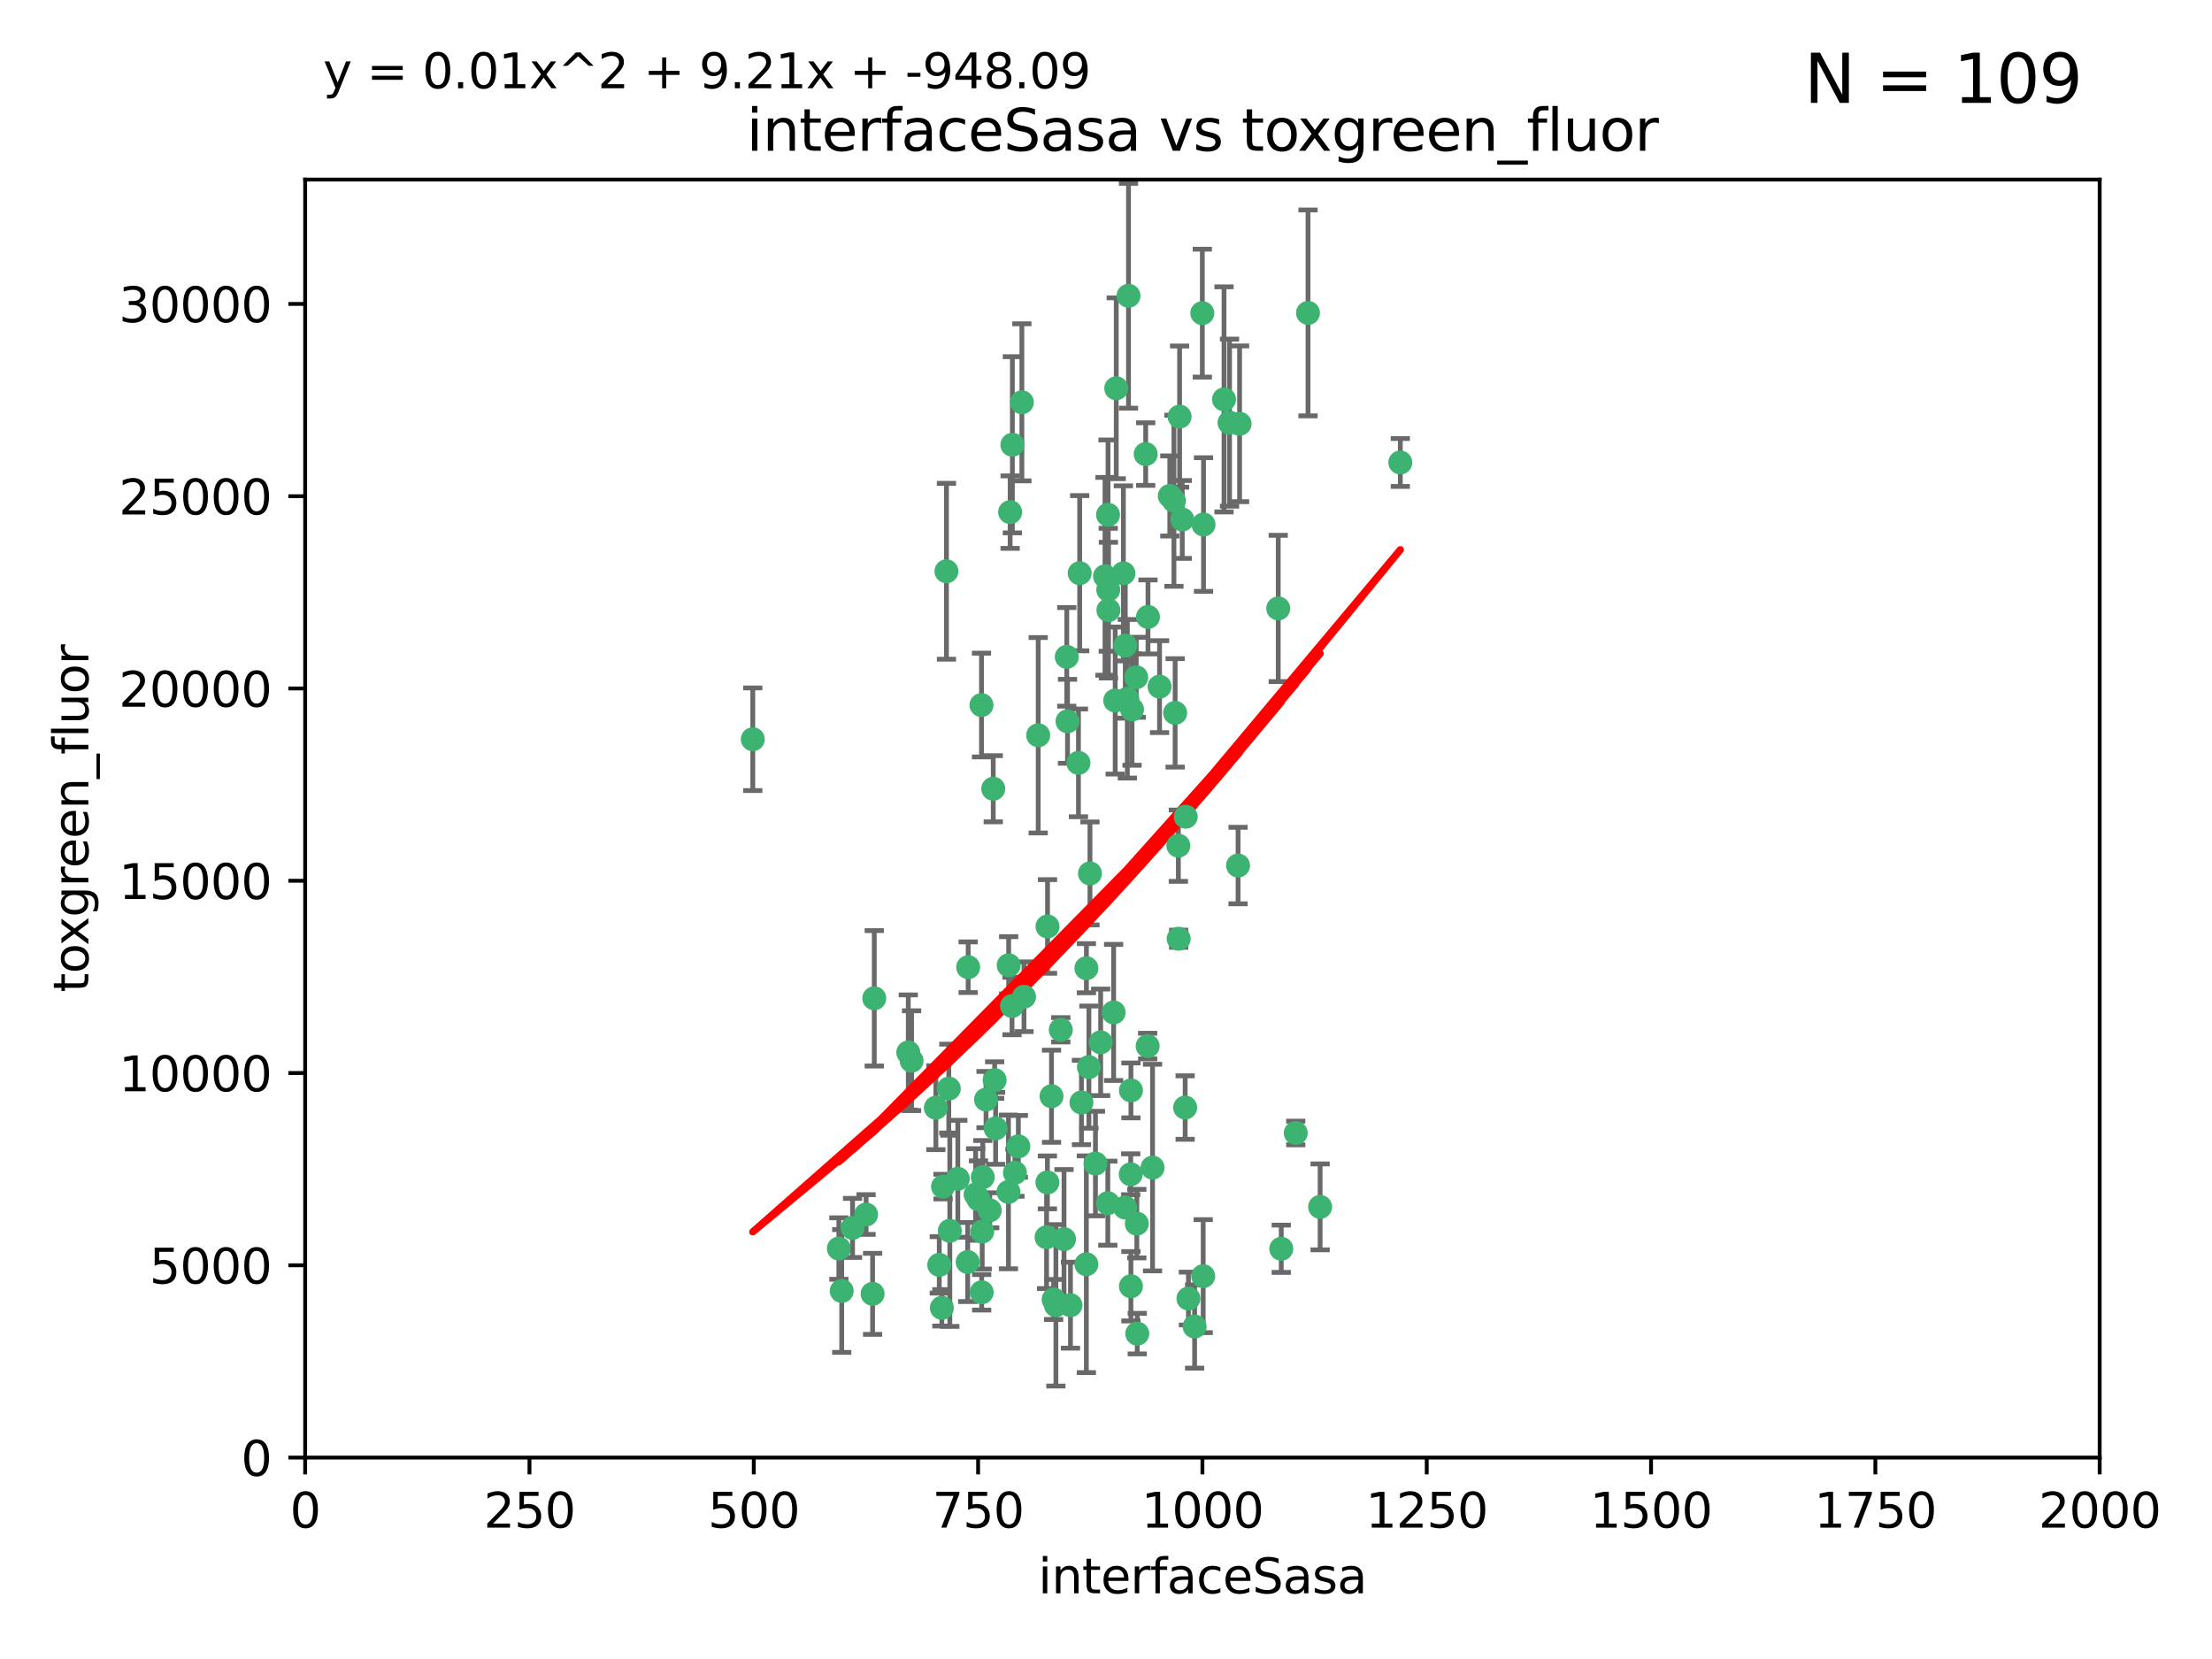 <?xml version="1.0" encoding="utf-8" standalone="no"?>
<!DOCTYPE svg PUBLIC "-//W3C//DTD SVG 1.1//EN"
  "http://www.w3.org/Graphics/SVG/1.1/DTD/svg11.dtd">
<svg xmlns:xlink="http://www.w3.org/1999/xlink" width="460.8pt" height="345.6pt" viewBox="0 0 460.8 345.6" xmlns="http://www.w3.org/2000/svg" version="1.1">
 <defs>
  <style type="text/css">*{stroke-linejoin: round; stroke-linecap: butt}</style>
 </defs>
 <g id="figure_1">
  <g id="patch_1">
   <path d="M 0 345.6 
L 460.8 345.6 
L 460.8 0 
L 0 0 
z
" style="fill: #ffffff"/>
  </g>
  <g id="axes_1">
   <g id="patch_2">
    <path d="M 63.571 303.64 
L 437.4 303.64 
L 437.4 37.411 
L 63.571 37.411 
z
" style="fill: #ffffff"/>
   </g>
   <g id="PathCollection_1">
    <defs>
     <path id="m2fccdd3cbb" d="M 0 1.118 
C 0.297 1.118 0.581 1 0.791 0.791 
C 1 0.581 1.118 0.297 1.118 0 
C 1.118 -0.297 1 -0.581 0.791 -0.791 
C 0.581 -1 0.297 -1.118 0 -1.118 
C -0.297 -1.118 -0.581 -1 -0.791 -0.791 
C -1 -0.581 -1.118 -0.297 -1.118 0 
C -1.118 0.297 -1 0.581 -0.791 0.791 
C -0.581 1 -0.297 1.118 0 1.118 
z
" style="stroke: #3cb371"/>
    </defs>
    <g clip-path="url(#pbb558b78e9)">
     <use xlink:href="#m2fccdd3cbb" x="243.693" y="103.319" style="fill: #3cb371; stroke: #3cb371"/>
     <use xlink:href="#m2fccdd3cbb" x="272.484" y="65.184" style="fill: #3cb371; stroke: #3cb371"/>
     <use xlink:href="#m2fccdd3cbb" x="234.418" y="134.491" style="fill: #3cb371; stroke: #3cb371"/>
     <use xlink:href="#m2fccdd3cbb" x="266.28" y="126.749" style="fill: #3cb371; stroke: #3cb371"/>
     <use xlink:href="#m2fccdd3cbb" x="250.716" y="109.268" style="fill: #3cb371; stroke: #3cb371"/>
     <use xlink:href="#m2fccdd3cbb" x="254.987" y="83.201" style="fill: #3cb371; stroke: #3cb371"/>
     <use xlink:href="#m2fccdd3cbb" x="174.75" y="260.094" style="fill: #3cb371; stroke: #3cb371"/>
     <use xlink:href="#m2fccdd3cbb" x="212.875" y="83.811" style="fill: #3cb371; stroke: #3cb371"/>
     <use xlink:href="#m2fccdd3cbb" x="258.229" y="88.286" style="fill: #3cb371; stroke: #3cb371"/>
     <use xlink:href="#m2fccdd3cbb" x="241.557" y="143.039" style="fill: #3cb371; stroke: #3cb371"/>
     <use xlink:href="#m2fccdd3cbb" x="230.869" y="122.859" style="fill: #3cb371; stroke: #3cb371"/>
     <use xlink:href="#m2fccdd3cbb" x="230.194" y="120.054" style="fill: #3cb371; stroke: #3cb371"/>
     <use xlink:href="#m2fccdd3cbb" x="246.284" y="108.214" style="fill: #3cb371; stroke: #3cb371"/>
     <use xlink:href="#m2fccdd3cbb" x="244.553" y="104.315" style="fill: #3cb371; stroke: #3cb371"/>
     <use xlink:href="#m2fccdd3cbb" x="229.286" y="217.134" style="fill: #3cb371; stroke: #3cb371"/>
     <use xlink:href="#m2fccdd3cbb" x="235.088" y="61.614" style="fill: #3cb371; stroke: #3cb371"/>
     <use xlink:href="#m2fccdd3cbb" x="232.318" y="145.935" style="fill: #3cb371; stroke: #3cb371"/>
     <use xlink:href="#m2fccdd3cbb" x="256.134" y="88.045" style="fill: #3cb371; stroke: #3cb371"/>
     <use xlink:href="#m2fccdd3cbb" x="232.534" y="80.887" style="fill: #3cb371; stroke: #3cb371"/>
     <use xlink:href="#m2fccdd3cbb" x="234.02" y="119.44" style="fill: #3cb371; stroke: #3cb371"/>
     <use xlink:href="#m2fccdd3cbb" x="238.669" y="94.593" style="fill: #3cb371; stroke: #3cb371"/>
     <use xlink:href="#m2fccdd3cbb" x="210.43" y="106.684" style="fill: #3cb371; stroke: #3cb371"/>
     <use xlink:href="#m2fccdd3cbb" x="226.319" y="201.695" style="fill: #3cb371; stroke: #3cb371"/>
     <use xlink:href="#m2fccdd3cbb" x="245.731" y="86.787" style="fill: #3cb371; stroke: #3cb371"/>
     <use xlink:href="#m2fccdd3cbb" x="227.058" y="181.953" style="fill: #3cb371; stroke: #3cb371"/>
     <use xlink:href="#m2fccdd3cbb" x="266.908" y="260.14" style="fill: #3cb371; stroke: #3cb371"/>
     <use xlink:href="#m2fccdd3cbb" x="222.381" y="150.259" style="fill: #3cb371; stroke: #3cb371"/>
     <use xlink:href="#m2fccdd3cbb" x="269.927" y="236.024" style="fill: #3cb371; stroke: #3cb371"/>
     <use xlink:href="#m2fccdd3cbb" x="240.095" y="243.228" style="fill: #3cb371; stroke: #3cb371"/>
     <use xlink:href="#m2fccdd3cbb" x="291.711" y="96.341" style="fill: #3cb371; stroke: #3cb371"/>
     <use xlink:href="#m2fccdd3cbb" x="224.916" y="119.409" style="fill: #3cb371; stroke: #3cb371"/>
     <use xlink:href="#m2fccdd3cbb" x="250.465" y="65.233" style="fill: #3cb371; stroke: #3cb371"/>
     <use xlink:href="#m2fccdd3cbb" x="204.462" y="146.874" style="fill: #3cb371; stroke: #3cb371"/>
     <use xlink:href="#m2fccdd3cbb" x="201.688" y="201.487" style="fill: #3cb371; stroke: #3cb371"/>
     <use xlink:href="#m2fccdd3cbb" x="204.731" y="245.224" style="fill: #3cb371; stroke: #3cb371"/>
     <use xlink:href="#m2fccdd3cbb" x="228.204" y="242.388" style="fill: #3cb371; stroke: #3cb371"/>
     <use xlink:href="#m2fccdd3cbb" x="210.123" y="201.077" style="fill: #3cb371; stroke: #3cb371"/>
     <use xlink:href="#m2fccdd3cbb" x="226.837" y="222.299" style="fill: #3cb371; stroke: #3cb371"/>
     <use xlink:href="#m2fccdd3cbb" x="236.82" y="254.906" style="fill: #3cb371; stroke: #3cb371"/>
     <use xlink:href="#m2fccdd3cbb" x="222.228" y="136.835" style="fill: #3cb371; stroke: #3cb371"/>
     <use xlink:href="#m2fccdd3cbb" x="230.822" y="107.234" style="fill: #3cb371; stroke: #3cb371"/>
     <use xlink:href="#m2fccdd3cbb" x="224.662" y="158.921" style="fill: #3cb371; stroke: #3cb371"/>
     <use xlink:href="#m2fccdd3cbb" x="204.503" y="269.209" style="fill: #3cb371; stroke: #3cb371"/>
     <use xlink:href="#m2fccdd3cbb" x="275.007" y="251.417" style="fill: #3cb371; stroke: #3cb371"/>
     <use xlink:href="#m2fccdd3cbb" x="236.699" y="141.091" style="fill: #3cb371; stroke: #3cb371"/>
     <use xlink:href="#m2fccdd3cbb" x="230.901" y="127.107" style="fill: #3cb371; stroke: #3cb371"/>
     <use xlink:href="#m2fccdd3cbb" x="234.375" y="251.547" style="fill: #3cb371; stroke: #3cb371"/>
     <use xlink:href="#m2fccdd3cbb" x="221.654" y="258.133" style="fill: #3cb371; stroke: #3cb371"/>
     <use xlink:href="#m2fccdd3cbb" x="212.14" y="238.808" style="fill: #3cb371; stroke: #3cb371"/>
     <use xlink:href="#m2fccdd3cbb" x="195.666" y="263.497" style="fill: #3cb371; stroke: #3cb371"/>
     <use xlink:href="#m2fccdd3cbb" x="245.473" y="176.169" style="fill: #3cb371; stroke: #3cb371"/>
     <use xlink:href="#m2fccdd3cbb" x="206.91" y="164.309" style="fill: #3cb371; stroke: #3cb371"/>
     <use xlink:href="#m2fccdd3cbb" x="235.596" y="227.152" style="fill: #3cb371; stroke: #3cb371"/>
     <use xlink:href="#m2fccdd3cbb" x="218.219" y="193.002" style="fill: #3cb371; stroke: #3cb371"/>
     <use xlink:href="#m2fccdd3cbb" x="247.573" y="270.514" style="fill: #3cb371; stroke: #3cb371"/>
     <use xlink:href="#m2fccdd3cbb" x="230.779" y="250.642" style="fill: #3cb371; stroke: #3cb371"/>
     <use xlink:href="#m2fccdd3cbb" x="210.08" y="248.301" style="fill: #3cb371; stroke: #3cb371"/>
     <use xlink:href="#m2fccdd3cbb" x="235.59" y="267.951" style="fill: #3cb371; stroke: #3cb371"/>
     <use xlink:href="#m2fccdd3cbb" x="201.587" y="262.903" style="fill: #3cb371; stroke: #3cb371"/>
     <use xlink:href="#m2fccdd3cbb" x="239.146" y="128.518" style="fill: #3cb371; stroke: #3cb371"/>
     <use xlink:href="#m2fccdd3cbb" x="236.912" y="277.818" style="fill: #3cb371; stroke: #3cb371"/>
     <use xlink:href="#m2fccdd3cbb" x="203.841" y="249.837" style="fill: #3cb371; stroke: #3cb371"/>
     <use xlink:href="#m2fccdd3cbb" x="219.488" y="270.703" style="fill: #3cb371; stroke: #3cb371"/>
     <use xlink:href="#m2fccdd3cbb" x="196.206" y="272.443" style="fill: #3cb371; stroke: #3cb371"/>
     <use xlink:href="#m2fccdd3cbb" x="189.211" y="219.251" style="fill: #3cb371; stroke: #3cb371"/>
     <use xlink:href="#m2fccdd3cbb" x="226.308" y="263.364" style="fill: #3cb371; stroke: #3cb371"/>
     <use xlink:href="#m2fccdd3cbb" x="244.803" y="148.507" style="fill: #3cb371; stroke: #3cb371"/>
     <use xlink:href="#m2fccdd3cbb" x="203.241" y="248.836" style="fill: #3cb371; stroke: #3cb371"/>
     <use xlink:href="#m2fccdd3cbb" x="216.278" y="153.171" style="fill: #3cb371; stroke: #3cb371"/>
     <use xlink:href="#m2fccdd3cbb" x="219.05" y="228.365" style="fill: #3cb371; stroke: #3cb371"/>
     <use xlink:href="#m2fccdd3cbb" x="245.536" y="195.558" style="fill: #3cb371; stroke: #3cb371"/>
     <use xlink:href="#m2fccdd3cbb" x="206.181" y="252.131" style="fill: #3cb371; stroke: #3cb371"/>
     <use xlink:href="#m2fccdd3cbb" x="239.078" y="217.914" style="fill: #3cb371; stroke: #3cb371"/>
     <use xlink:href="#m2fccdd3cbb" x="248.859" y="276.333" style="fill: #3cb371; stroke: #3cb371"/>
     <use xlink:href="#m2fccdd3cbb" x="231.989" y="210.91" style="fill: #3cb371; stroke: #3cb371"/>
     <use xlink:href="#m2fccdd3cbb" x="220.981" y="214.524" style="fill: #3cb371; stroke: #3cb371"/>
     <use xlink:href="#m2fccdd3cbb" x="250.648" y="265.846" style="fill: #3cb371; stroke: #3cb371"/>
     <use xlink:href="#m2fccdd3cbb" x="213.318" y="207.64" style="fill: #3cb371; stroke: #3cb371"/>
     <use xlink:href="#m2fccdd3cbb" x="235.826" y="147.801" style="fill: #3cb371; stroke: #3cb371"/>
     <use xlink:href="#m2fccdd3cbb" x="246.891" y="230.72" style="fill: #3cb371; stroke: #3cb371"/>
     <use xlink:href="#m2fccdd3cbb" x="204.611" y="256.552" style="fill: #3cb371; stroke: #3cb371"/>
     <use xlink:href="#m2fccdd3cbb" x="196.452" y="247.192" style="fill: #3cb371; stroke: #3cb371"/>
     <use xlink:href="#m2fccdd3cbb" x="257.91" y="180.307" style="fill: #3cb371; stroke: #3cb371"/>
     <use xlink:href="#m2fccdd3cbb" x="194.959" y="230.755" style="fill: #3cb371; stroke: #3cb371"/>
     <use xlink:href="#m2fccdd3cbb" x="218.192" y="246.317" style="fill: #3cb371; stroke: #3cb371"/>
     <use xlink:href="#m2fccdd3cbb" x="247.005" y="170.133" style="fill: #3cb371; stroke: #3cb371"/>
     <use xlink:href="#m2fccdd3cbb" x="219.963" y="271.92" style="fill: #3cb371; stroke: #3cb371"/>
     <use xlink:href="#m2fccdd3cbb" x="177.602" y="255.796" style="fill: #3cb371; stroke: #3cb371"/>
     <use xlink:href="#m2fccdd3cbb" x="189.899" y="220.964" style="fill: #3cb371; stroke: #3cb371"/>
     <use xlink:href="#m2fccdd3cbb" x="175.346" y="268.93" style="fill: #3cb371; stroke: #3cb371"/>
     <use xlink:href="#m2fccdd3cbb" x="210.824" y="209.566" style="fill: #3cb371; stroke: #3cb371"/>
     <use xlink:href="#m2fccdd3cbb" x="180.421" y="253.008" style="fill: #3cb371; stroke: #3cb371"/>
     <use xlink:href="#m2fccdd3cbb" x="197.864" y="256.398" style="fill: #3cb371; stroke: #3cb371"/>
     <use xlink:href="#m2fccdd3cbb" x="205.407" y="229.064" style="fill: #3cb371; stroke: #3cb371"/>
     <use xlink:href="#m2fccdd3cbb" x="234.846" y="145.567" style="fill: #3cb371; stroke: #3cb371"/>
     <use xlink:href="#m2fccdd3cbb" x="210.895" y="92.655" style="fill: #3cb371; stroke: #3cb371"/>
     <use xlink:href="#m2fccdd3cbb" x="223" y="271.892" style="fill: #3cb371; stroke: #3cb371"/>
     <use xlink:href="#m2fccdd3cbb" x="197.163" y="119.004" style="fill: #3cb371; stroke: #3cb371"/>
     <use xlink:href="#m2fccdd3cbb" x="225.284" y="229.667" style="fill: #3cb371; stroke: #3cb371"/>
     <use xlink:href="#m2fccdd3cbb" x="218.019" y="257.738" style="fill: #3cb371; stroke: #3cb371"/>
     <use xlink:href="#m2fccdd3cbb" x="211.432" y="244.305" style="fill: #3cb371; stroke: #3cb371"/>
     <use xlink:href="#m2fccdd3cbb" x="199.529" y="245.561" style="fill: #3cb371; stroke: #3cb371"/>
     <use xlink:href="#m2fccdd3cbb" x="235.549" y="244.625" style="fill: #3cb371; stroke: #3cb371"/>
     <use xlink:href="#m2fccdd3cbb" x="197.651" y="226.772" style="fill: #3cb371; stroke: #3cb371"/>
     <use xlink:href="#m2fccdd3cbb" x="207.406" y="235.058" style="fill: #3cb371; stroke: #3cb371"/>
     <use xlink:href="#m2fccdd3cbb" x="181.778" y="269.529" style="fill: #3cb371; stroke: #3cb371"/>
     <use xlink:href="#m2fccdd3cbb" x="207.202" y="225.004" style="fill: #3cb371; stroke: #3cb371"/>
     <use xlink:href="#m2fccdd3cbb" x="156.817" y="153.996" style="fill: #3cb371; stroke: #3cb371"/>
     <use xlink:href="#m2fccdd3cbb" x="182.127" y="207.963" style="fill: #3cb371; stroke: #3cb371"/>
    </g>
   </g>
   <g id="matplotlib.axis_1">
    <g id="xtick_1">
     <g id="line2d_1">
      <defs>
       <path id="mda6ff8a94f" d="M 0 0 
L 0 3.5 
" style="stroke: #000000; stroke-width: 0.8"/>
      </defs>
      <g>
       <use xlink:href="#mda6ff8a94f" x="63.571" y="303.64" style="stroke: #000000; stroke-width: 0.8"/>
      </g>
     </g>
     <g id="text_1">
      <!-- 0 -->
      <g transform="translate(60.39 318.238)scale(0.1 -0.1)">
       <defs>
        <path id="DejaVuSans-30" d="M 2034 4250 
Q 1547 4250 1301 3770 
Q 1056 3291 1056 2328 
Q 1056 1369 1301 889 
Q 1547 409 2034 409 
Q 2525 409 2770 889 
Q 3016 1369 3016 2328 
Q 3016 3291 2770 3770 
Q 2525 4250 2034 4250 
z
M 2034 4750 
Q 2819 4750 3233 4129 
Q 3647 3509 3647 2328 
Q 3647 1150 3233 529 
Q 2819 -91 2034 -91 
Q 1250 -91 836 529 
Q 422 1150 422 2328 
Q 422 3509 836 4129 
Q 1250 4750 2034 4750 
z
" transform="scale(0.016)"/>
       </defs>
       <use xlink:href="#DejaVuSans-30"/>
      </g>
     </g>
    </g>
    <g id="xtick_2">
     <g id="line2d_2">
      <g>
       <use xlink:href="#mda6ff8a94f" x="110.3" y="303.64" style="stroke: #000000; stroke-width: 0.8"/>
      </g>
     </g>
     <g id="text_2">
      <!-- 250 -->
      <g transform="translate(100.756 318.238)scale(0.1 -0.1)">
       <defs>
        <path id="DejaVuSans-32" d="M 1228 531 
L 3431 531 
L 3431 0 
L 469 0 
L 469 531 
Q 828 903 1448 1529 
Q 2069 2156 2228 2338 
Q 2531 2678 2651 2914 
Q 2772 3150 2772 3378 
Q 2772 3750 2511 3984 
Q 2250 4219 1831 4219 
Q 1534 4219 1204 4116 
Q 875 4013 500 3803 
L 500 4441 
Q 881 4594 1212 4672 
Q 1544 4750 1819 4750 
Q 2544 4750 2975 4387 
Q 3406 4025 3406 3419 
Q 3406 3131 3298 2873 
Q 3191 2616 2906 2266 
Q 2828 2175 2409 1742 
Q 1991 1309 1228 531 
z
" transform="scale(0.016)"/>
        <path id="DejaVuSans-35" d="M 691 4666 
L 3169 4666 
L 3169 4134 
L 1269 4134 
L 1269 2991 
Q 1406 3038 1543 3061 
Q 1681 3084 1819 3084 
Q 2600 3084 3056 2656 
Q 3513 2228 3513 1497 
Q 3513 744 3044 326 
Q 2575 -91 1722 -91 
Q 1428 -91 1123 -41 
Q 819 9 494 109 
L 494 744 
Q 775 591 1075 516 
Q 1375 441 1709 441 
Q 2250 441 2565 725 
Q 2881 1009 2881 1497 
Q 2881 1984 2565 2268 
Q 2250 2553 1709 2553 
Q 1456 2553 1204 2497 
Q 953 2441 691 2322 
L 691 4666 
z
" transform="scale(0.016)"/>
       </defs>
       <use xlink:href="#DejaVuSans-32"/>
       <use xlink:href="#DejaVuSans-35" x="63.623"/>
       <use xlink:href="#DejaVuSans-30" x="127.246"/>
      </g>
     </g>
    </g>
    <g id="xtick_3">
     <g id="line2d_3">
      <g>
       <use xlink:href="#mda6ff8a94f" x="157.028" y="303.64" style="stroke: #000000; stroke-width: 0.8"/>
      </g>
     </g>
     <g id="text_3">
      <!-- 500 -->
      <g transform="translate(147.485 318.238)scale(0.1 -0.1)">
       <use xlink:href="#DejaVuSans-35"/>
       <use xlink:href="#DejaVuSans-30" x="63.623"/>
       <use xlink:href="#DejaVuSans-30" x="127.246"/>
      </g>
     </g>
    </g>
    <g id="xtick_4">
     <g id="line2d_4">
      <g>
       <use xlink:href="#mda6ff8a94f" x="203.757" y="303.64" style="stroke: #000000; stroke-width: 0.8"/>
      </g>
     </g>
     <g id="text_4">
      <!-- 750 -->
      <g transform="translate(194.213 318.238)scale(0.1 -0.1)">
       <defs>
        <path id="DejaVuSans-37" d="M 525 4666 
L 3525 4666 
L 3525 4397 
L 1831 0 
L 1172 0 
L 2766 4134 
L 525 4134 
L 525 4666 
z
" transform="scale(0.016)"/>
       </defs>
       <use xlink:href="#DejaVuSans-37"/>
       <use xlink:href="#DejaVuSans-35" x="63.623"/>
       <use xlink:href="#DejaVuSans-30" x="127.246"/>
      </g>
     </g>
    </g>
    <g id="xtick_5">
     <g id="line2d_5">
      <g>
       <use xlink:href="#mda6ff8a94f" x="250.486" y="303.64" style="stroke: #000000; stroke-width: 0.8"/>
      </g>
     </g>
     <g id="text_5">
      <!-- 1000 -->
      <g transform="translate(237.761 318.238)scale(0.1 -0.1)">
       <defs>
        <path id="DejaVuSans-31" d="M 794 531 
L 1825 531 
L 1825 4091 
L 703 3866 
L 703 4441 
L 1819 4666 
L 2450 4666 
L 2450 531 
L 3481 531 
L 3481 0 
L 794 0 
L 794 531 
z
" transform="scale(0.016)"/>
       </defs>
       <use xlink:href="#DejaVuSans-31"/>
       <use xlink:href="#DejaVuSans-30" x="63.623"/>
       <use xlink:href="#DejaVuSans-30" x="127.246"/>
       <use xlink:href="#DejaVuSans-30" x="190.869"/>
      </g>
     </g>
    </g>
    <g id="xtick_6">
     <g id="line2d_6">
      <g>
       <use xlink:href="#mda6ff8a94f" x="297.214" y="303.64" style="stroke: #000000; stroke-width: 0.8"/>
      </g>
     </g>
     <g id="text_6">
      <!-- 1250 -->
      <g transform="translate(284.489 318.238)scale(0.1 -0.1)">
       <use xlink:href="#DejaVuSans-31"/>
       <use xlink:href="#DejaVuSans-32" x="63.623"/>
       <use xlink:href="#DejaVuSans-35" x="127.246"/>
       <use xlink:href="#DejaVuSans-30" x="190.869"/>
      </g>
     </g>
    </g>
    <g id="xtick_7">
     <g id="line2d_7">
      <g>
       <use xlink:href="#mda6ff8a94f" x="343.943" y="303.64" style="stroke: #000000; stroke-width: 0.8"/>
      </g>
     </g>
     <g id="text_7">
      <!-- 1500 -->
      <g transform="translate(331.218 318.238)scale(0.1 -0.1)">
       <use xlink:href="#DejaVuSans-31"/>
       <use xlink:href="#DejaVuSans-35" x="63.623"/>
       <use xlink:href="#DejaVuSans-30" x="127.246"/>
       <use xlink:href="#DejaVuSans-30" x="190.869"/>
      </g>
     </g>
    </g>
    <g id="xtick_8">
     <g id="line2d_8">
      <g>
       <use xlink:href="#mda6ff8a94f" x="390.671" y="303.64" style="stroke: #000000; stroke-width: 0.8"/>
      </g>
     </g>
     <g id="text_8">
      <!-- 1750 -->
      <g transform="translate(377.946 318.238)scale(0.1 -0.1)">
       <use xlink:href="#DejaVuSans-31"/>
       <use xlink:href="#DejaVuSans-37" x="63.623"/>
       <use xlink:href="#DejaVuSans-35" x="127.246"/>
       <use xlink:href="#DejaVuSans-30" x="190.869"/>
      </g>
     </g>
    </g>
    <g id="xtick_9">
     <g id="line2d_9">
      <g>
       <use xlink:href="#mda6ff8a94f" x="437.4" y="303.64" style="stroke: #000000; stroke-width: 0.8"/>
      </g>
     </g>
     <g id="text_9">
      <!-- 2000 -->
      <g transform="translate(424.675 318.238)scale(0.1 -0.1)">
       <use xlink:href="#DejaVuSans-32"/>
       <use xlink:href="#DejaVuSans-30" x="63.623"/>
       <use xlink:href="#DejaVuSans-30" x="127.246"/>
       <use xlink:href="#DejaVuSans-30" x="190.869"/>
      </g>
     </g>
    </g>
    <g id="text_10">
     <!-- interfaceSasa -->
     <g transform="translate(216.279 331.917)scale(0.1 -0.1)">
      <defs>
       <path id="DejaVuSans-69" d="M 603 3500 
L 1178 3500 
L 1178 0 
L 603 0 
L 603 3500 
z
M 603 4863 
L 1178 4863 
L 1178 4134 
L 603 4134 
L 603 4863 
z
" transform="scale(0.016)"/>
       <path id="DejaVuSans-6e" d="M 3513 2113 
L 3513 0 
L 2938 0 
L 2938 2094 
Q 2938 2591 2744 2837 
Q 2550 3084 2163 3084 
Q 1697 3084 1428 2787 
Q 1159 2491 1159 1978 
L 1159 0 
L 581 0 
L 581 3500 
L 1159 3500 
L 1159 2956 
Q 1366 3272 1645 3428 
Q 1925 3584 2291 3584 
Q 2894 3584 3203 3211 
Q 3513 2838 3513 2113 
z
" transform="scale(0.016)"/>
       <path id="DejaVuSans-74" d="M 1172 4494 
L 1172 3500 
L 2356 3500 
L 2356 3053 
L 1172 3053 
L 1172 1153 
Q 1172 725 1289 603 
Q 1406 481 1766 481 
L 2356 481 
L 2356 0 
L 1766 0 
Q 1100 0 847 248 
Q 594 497 594 1153 
L 594 3053 
L 172 3053 
L 172 3500 
L 594 3500 
L 594 4494 
L 1172 4494 
z
" transform="scale(0.016)"/>
       <path id="DejaVuSans-65" d="M 3597 1894 
L 3597 1613 
L 953 1613 
Q 991 1019 1311 708 
Q 1631 397 2203 397 
Q 2534 397 2845 478 
Q 3156 559 3463 722 
L 3463 178 
Q 3153 47 2828 -22 
Q 2503 -91 2169 -91 
Q 1331 -91 842 396 
Q 353 884 353 1716 
Q 353 2575 817 3079 
Q 1281 3584 2069 3584 
Q 2775 3584 3186 3129 
Q 3597 2675 3597 1894 
z
M 3022 2063 
Q 3016 2534 2758 2815 
Q 2500 3097 2075 3097 
Q 1594 3097 1305 2825 
Q 1016 2553 972 2059 
L 3022 2063 
z
" transform="scale(0.016)"/>
       <path id="DejaVuSans-72" d="M 2631 2963 
Q 2534 3019 2420 3045 
Q 2306 3072 2169 3072 
Q 1681 3072 1420 2755 
Q 1159 2438 1159 1844 
L 1159 0 
L 581 0 
L 581 3500 
L 1159 3500 
L 1159 2956 
Q 1341 3275 1631 3429 
Q 1922 3584 2338 3584 
Q 2397 3584 2469 3576 
Q 2541 3569 2628 3553 
L 2631 2963 
z
" transform="scale(0.016)"/>
       <path id="DejaVuSans-66" d="M 2375 4863 
L 2375 4384 
L 1825 4384 
Q 1516 4384 1395 4259 
Q 1275 4134 1275 3809 
L 1275 3500 
L 2222 3500 
L 2222 3053 
L 1275 3053 
L 1275 0 
L 697 0 
L 697 3053 
L 147 3053 
L 147 3500 
L 697 3500 
L 697 3744 
Q 697 4328 969 4595 
Q 1241 4863 1831 4863 
L 2375 4863 
z
" transform="scale(0.016)"/>
       <path id="DejaVuSans-61" d="M 2194 1759 
Q 1497 1759 1228 1600 
Q 959 1441 959 1056 
Q 959 750 1161 570 
Q 1363 391 1709 391 
Q 2188 391 2477 730 
Q 2766 1069 2766 1631 
L 2766 1759 
L 2194 1759 
z
M 3341 1997 
L 3341 0 
L 2766 0 
L 2766 531 
Q 2569 213 2275 61 
Q 1981 -91 1556 -91 
Q 1019 -91 701 211 
Q 384 513 384 1019 
Q 384 1609 779 1909 
Q 1175 2209 1959 2209 
L 2766 2209 
L 2766 2266 
Q 2766 2663 2505 2880 
Q 2244 3097 1772 3097 
Q 1472 3097 1187 3025 
Q 903 2953 641 2809 
L 641 3341 
Q 956 3463 1253 3523 
Q 1550 3584 1831 3584 
Q 2591 3584 2966 3190 
Q 3341 2797 3341 1997 
z
" transform="scale(0.016)"/>
       <path id="DejaVuSans-63" d="M 3122 3366 
L 3122 2828 
Q 2878 2963 2633 3030 
Q 2388 3097 2138 3097 
Q 1578 3097 1268 2742 
Q 959 2388 959 1747 
Q 959 1106 1268 751 
Q 1578 397 2138 397 
Q 2388 397 2633 464 
Q 2878 531 3122 666 
L 3122 134 
Q 2881 22 2623 -34 
Q 2366 -91 2075 -91 
Q 1284 -91 818 406 
Q 353 903 353 1747 
Q 353 2603 823 3093 
Q 1294 3584 2113 3584 
Q 2378 3584 2631 3529 
Q 2884 3475 3122 3366 
z
" transform="scale(0.016)"/>
       <path id="DejaVuSans-53" d="M 3425 4513 
L 3425 3897 
Q 3066 4069 2747 4153 
Q 2428 4238 2131 4238 
Q 1616 4238 1336 4038 
Q 1056 3838 1056 3469 
Q 1056 3159 1242 3001 
Q 1428 2844 1947 2747 
L 2328 2669 
Q 3034 2534 3370 2195 
Q 3706 1856 3706 1288 
Q 3706 609 3251 259 
Q 2797 -91 1919 -91 
Q 1588 -91 1214 -16 
Q 841 59 441 206 
L 441 856 
Q 825 641 1194 531 
Q 1563 422 1919 422 
Q 2459 422 2753 634 
Q 3047 847 3047 1241 
Q 3047 1584 2836 1778 
Q 2625 1972 2144 2069 
L 1759 2144 
Q 1053 2284 737 2584 
Q 422 2884 422 3419 
Q 422 4038 858 4394 
Q 1294 4750 2059 4750 
Q 2388 4750 2728 4690 
Q 3069 4631 3425 4513 
z
" transform="scale(0.016)"/>
       <path id="DejaVuSans-73" d="M 2834 3397 
L 2834 2853 
Q 2591 2978 2328 3040 
Q 2066 3103 1784 3103 
Q 1356 3103 1142 2972 
Q 928 2841 928 2578 
Q 928 2378 1081 2264 
Q 1234 2150 1697 2047 
L 1894 2003 
Q 2506 1872 2764 1633 
Q 3022 1394 3022 966 
Q 3022 478 2636 193 
Q 2250 -91 1575 -91 
Q 1294 -91 989 -36 
Q 684 19 347 128 
L 347 722 
Q 666 556 975 473 
Q 1284 391 1588 391 
Q 1994 391 2212 530 
Q 2431 669 2431 922 
Q 2431 1156 2273 1281 
Q 2116 1406 1581 1522 
L 1381 1569 
Q 847 1681 609 1914 
Q 372 2147 372 2553 
Q 372 3047 722 3315 
Q 1072 3584 1716 3584 
Q 2034 3584 2315 3537 
Q 2597 3491 2834 3397 
z
" transform="scale(0.016)"/>
      </defs>
      <use xlink:href="#DejaVuSans-69"/>
      <use xlink:href="#DejaVuSans-6e" x="27.783"/>
      <use xlink:href="#DejaVuSans-74" x="91.162"/>
      <use xlink:href="#DejaVuSans-65" x="130.371"/>
      <use xlink:href="#DejaVuSans-72" x="191.895"/>
      <use xlink:href="#DejaVuSans-66" x="233.008"/>
      <use xlink:href="#DejaVuSans-61" x="268.213"/>
      <use xlink:href="#DejaVuSans-63" x="329.492"/>
      <use xlink:href="#DejaVuSans-65" x="384.473"/>
      <use xlink:href="#DejaVuSans-53" x="445.996"/>
      <use xlink:href="#DejaVuSans-61" x="509.473"/>
      <use xlink:href="#DejaVuSans-73" x="570.752"/>
      <use xlink:href="#DejaVuSans-61" x="622.852"/>
     </g>
    </g>
   </g>
   <g id="matplotlib.axis_2">
    <g id="ytick_1">
     <g id="line2d_10">
      <defs>
       <path id="ma00f80746b" d="M 0 0 
L -3.5 0 
" style="stroke: #000000; stroke-width: 0.8"/>
      </defs>
      <g>
       <use xlink:href="#ma00f80746b" x="63.571" y="303.64" style="stroke: #000000; stroke-width: 0.8"/>
      </g>
     </g>
     <g id="text_11">
      <!-- 0 -->
      <g transform="translate(50.209 307.439)scale(0.1 -0.1)">
       <use xlink:href="#DejaVuSans-30"/>
      </g>
     </g>
    </g>
    <g id="ytick_2">
     <g id="line2d_11">
      <g>
       <use xlink:href="#ma00f80746b" x="63.571" y="263.586" style="stroke: #000000; stroke-width: 0.8"/>
      </g>
     </g>
     <g id="text_12">
      <!-- 5000 -->
      <g transform="translate(31.121 267.385)scale(0.1 -0.1)">
       <use xlink:href="#DejaVuSans-35"/>
       <use xlink:href="#DejaVuSans-30" x="63.623"/>
       <use xlink:href="#DejaVuSans-30" x="127.246"/>
       <use xlink:href="#DejaVuSans-30" x="190.869"/>
      </g>
     </g>
    </g>
    <g id="ytick_3">
     <g id="line2d_12">
      <g>
       <use xlink:href="#ma00f80746b" x="63.571" y="223.532" style="stroke: #000000; stroke-width: 0.8"/>
      </g>
     </g>
     <g id="text_13">
      <!-- 10000 -->
      <g transform="translate(24.759 227.331)scale(0.1 -0.1)">
       <use xlink:href="#DejaVuSans-31"/>
       <use xlink:href="#DejaVuSans-30" x="63.623"/>
       <use xlink:href="#DejaVuSans-30" x="127.246"/>
       <use xlink:href="#DejaVuSans-30" x="190.869"/>
       <use xlink:href="#DejaVuSans-30" x="254.492"/>
      </g>
     </g>
    </g>
    <g id="ytick_4">
     <g id="line2d_13">
      <g>
       <use xlink:href="#ma00f80746b" x="63.571" y="183.478" style="stroke: #000000; stroke-width: 0.8"/>
      </g>
     </g>
     <g id="text_14">
      <!-- 15000 -->
      <g transform="translate(24.759 187.278)scale(0.1 -0.1)">
       <use xlink:href="#DejaVuSans-31"/>
       <use xlink:href="#DejaVuSans-35" x="63.623"/>
       <use xlink:href="#DejaVuSans-30" x="127.246"/>
       <use xlink:href="#DejaVuSans-30" x="190.869"/>
       <use xlink:href="#DejaVuSans-30" x="254.492"/>
      </g>
     </g>
    </g>
    <g id="ytick_5">
     <g id="line2d_14">
      <g>
       <use xlink:href="#ma00f80746b" x="63.571" y="143.424" style="stroke: #000000; stroke-width: 0.8"/>
      </g>
     </g>
     <g id="text_15">
      <!-- 20000 -->
      <g transform="translate(24.759 147.224)scale(0.1 -0.1)">
       <use xlink:href="#DejaVuSans-32"/>
       <use xlink:href="#DejaVuSans-30" x="63.623"/>
       <use xlink:href="#DejaVuSans-30" x="127.246"/>
       <use xlink:href="#DejaVuSans-30" x="190.869"/>
       <use xlink:href="#DejaVuSans-30" x="254.492"/>
      </g>
     </g>
    </g>
    <g id="ytick_6">
     <g id="line2d_15">
      <g>
       <use xlink:href="#ma00f80746b" x="63.571" y="103.371" style="stroke: #000000; stroke-width: 0.8"/>
      </g>
     </g>
     <g id="text_16">
      <!-- 25000 -->
      <g transform="translate(24.759 107.17)scale(0.1 -0.1)">
       <use xlink:href="#DejaVuSans-32"/>
       <use xlink:href="#DejaVuSans-35" x="63.623"/>
       <use xlink:href="#DejaVuSans-30" x="127.246"/>
       <use xlink:href="#DejaVuSans-30" x="190.869"/>
       <use xlink:href="#DejaVuSans-30" x="254.492"/>
      </g>
     </g>
    </g>
    <g id="ytick_7">
     <g id="line2d_16">
      <g>
       <use xlink:href="#ma00f80746b" x="63.571" y="63.317" style="stroke: #000000; stroke-width: 0.8"/>
      </g>
     </g>
     <g id="text_17">
      <!-- 30000 -->
      <g transform="translate(24.759 67.116)scale(0.1 -0.1)">
       <defs>
        <path id="DejaVuSans-33" d="M 2597 2516 
Q 3050 2419 3304 2112 
Q 3559 1806 3559 1356 
Q 3559 666 3084 287 
Q 2609 -91 1734 -91 
Q 1441 -91 1130 -33 
Q 819 25 488 141 
L 488 750 
Q 750 597 1062 519 
Q 1375 441 1716 441 
Q 2309 441 2620 675 
Q 2931 909 2931 1356 
Q 2931 1769 2642 2001 
Q 2353 2234 1838 2234 
L 1294 2234 
L 1294 2753 
L 1863 2753 
Q 2328 2753 2575 2939 
Q 2822 3125 2822 3475 
Q 2822 3834 2567 4026 
Q 2313 4219 1838 4219 
Q 1578 4219 1281 4162 
Q 984 4106 628 3988 
L 628 4550 
Q 988 4650 1302 4700 
Q 1616 4750 1894 4750 
Q 2613 4750 3031 4423 
Q 3450 4097 3450 3541 
Q 3450 3153 3228 2886 
Q 3006 2619 2597 2516 
z
" transform="scale(0.016)"/>
       </defs>
       <use xlink:href="#DejaVuSans-33"/>
       <use xlink:href="#DejaVuSans-30" x="63.623"/>
       <use xlink:href="#DejaVuSans-30" x="127.246"/>
       <use xlink:href="#DejaVuSans-30" x="190.869"/>
       <use xlink:href="#DejaVuSans-30" x="254.492"/>
      </g>
     </g>
    </g>
    <g id="text_18">
     <!-- toxgreen_fluor -->
     <g transform="translate(18.401 206.72)rotate(-90)scale(0.1 -0.1)">
      <defs>
       <path id="DejaVuSans-6f" d="M 1959 3097 
Q 1497 3097 1228 2736 
Q 959 2375 959 1747 
Q 959 1119 1226 758 
Q 1494 397 1959 397 
Q 2419 397 2687 759 
Q 2956 1122 2956 1747 
Q 2956 2369 2687 2733 
Q 2419 3097 1959 3097 
z
M 1959 3584 
Q 2709 3584 3137 3096 
Q 3566 2609 3566 1747 
Q 3566 888 3137 398 
Q 2709 -91 1959 -91 
Q 1206 -91 779 398 
Q 353 888 353 1747 
Q 353 2609 779 3096 
Q 1206 3584 1959 3584 
z
" transform="scale(0.016)"/>
       <path id="DejaVuSans-78" d="M 3513 3500 
L 2247 1797 
L 3578 0 
L 2900 0 
L 1881 1375 
L 863 0 
L 184 0 
L 1544 1831 
L 300 3500 
L 978 3500 
L 1906 2253 
L 2834 3500 
L 3513 3500 
z
" transform="scale(0.016)"/>
       <path id="DejaVuSans-67" d="M 2906 1791 
Q 2906 2416 2648 2759 
Q 2391 3103 1925 3103 
Q 1463 3103 1205 2759 
Q 947 2416 947 1791 
Q 947 1169 1205 825 
Q 1463 481 1925 481 
Q 2391 481 2648 825 
Q 2906 1169 2906 1791 
z
M 3481 434 
Q 3481 -459 3084 -895 
Q 2688 -1331 1869 -1331 
Q 1566 -1331 1297 -1286 
Q 1028 -1241 775 -1147 
L 775 -588 
Q 1028 -725 1275 -790 
Q 1522 -856 1778 -856 
Q 2344 -856 2625 -561 
Q 2906 -266 2906 331 
L 2906 616 
Q 2728 306 2450 153 
Q 2172 0 1784 0 
Q 1141 0 747 490 
Q 353 981 353 1791 
Q 353 2603 747 3093 
Q 1141 3584 1784 3584 
Q 2172 3584 2450 3431 
Q 2728 3278 2906 2969 
L 2906 3500 
L 3481 3500 
L 3481 434 
z
" transform="scale(0.016)"/>
       <path id="DejaVuSans-5f" d="M 3263 -1063 
L 3263 -1509 
L -63 -1509 
L -63 -1063 
L 3263 -1063 
z
" transform="scale(0.016)"/>
       <path id="DejaVuSans-6c" d="M 603 4863 
L 1178 4863 
L 1178 0 
L 603 0 
L 603 4863 
z
" transform="scale(0.016)"/>
       <path id="DejaVuSans-75" d="M 544 1381 
L 544 3500 
L 1119 3500 
L 1119 1403 
Q 1119 906 1312 657 
Q 1506 409 1894 409 
Q 2359 409 2629 706 
Q 2900 1003 2900 1516 
L 2900 3500 
L 3475 3500 
L 3475 0 
L 2900 0 
L 2900 538 
Q 2691 219 2414 64 
Q 2138 -91 1772 -91 
Q 1169 -91 856 284 
Q 544 659 544 1381 
z
M 1991 3584 
L 1991 3584 
z
" transform="scale(0.016)"/>
      </defs>
      <use xlink:href="#DejaVuSans-74"/>
      <use xlink:href="#DejaVuSans-6f" x="39.209"/>
      <use xlink:href="#DejaVuSans-78" x="97.266"/>
      <use xlink:href="#DejaVuSans-67" x="156.445"/>
      <use xlink:href="#DejaVuSans-72" x="219.922"/>
      <use xlink:href="#DejaVuSans-65" x="258.785"/>
      <use xlink:href="#DejaVuSans-65" x="320.309"/>
      <use xlink:href="#DejaVuSans-6e" x="381.832"/>
      <use xlink:href="#DejaVuSans-5f" x="445.211"/>
      <use xlink:href="#DejaVuSans-66" x="495.211"/>
      <use xlink:href="#DejaVuSans-6c" x="530.416"/>
      <use xlink:href="#DejaVuSans-75" x="558.199"/>
      <use xlink:href="#DejaVuSans-6f" x="621.578"/>
      <use xlink:href="#DejaVuSans-72" x="682.76"/>
     </g>
    </g>
   </g>
   <g id="LineCollection_1">
    <path d="M 243.693 111.662 
L 243.693 94.976 
" clip-path="url(#pbb558b78e9)" style="fill: none; stroke: #696969"/>
    <path d="M 272.484 86.629 
L 272.484 43.739 
" clip-path="url(#pbb558b78e9)" style="fill: none; stroke: #696969"/>
    <path d="M 234.418 149.606 
L 234.418 119.375 
" clip-path="url(#pbb558b78e9)" style="fill: none; stroke: #696969"/>
    <path d="M 266.28 141.983 
L 266.28 111.515 
" clip-path="url(#pbb558b78e9)" style="fill: none; stroke: #696969"/>
    <path d="M 250.716 123.191 
L 250.716 95.346 
" clip-path="url(#pbb558b78e9)" style="fill: none; stroke: #696969"/>
    <path d="M 254.987 106.648 
L 254.987 59.753 
" clip-path="url(#pbb558b78e9)" style="fill: none; stroke: #696969"/>
    <path d="M 174.75 266.497 
L 174.75 253.692 
" clip-path="url(#pbb558b78e9)" style="fill: none; stroke: #696969"/>
    <path d="M 212.875 100.173 
L 212.875 67.45 
" clip-path="url(#pbb558b78e9)" style="fill: none; stroke: #696969"/>
    <path d="M 258.229 104.51 
L 258.229 72.063 
" clip-path="url(#pbb558b78e9)" style="fill: none; stroke: #696969"/>
    <path d="M 241.557 152.61 
L 241.557 133.468 
" clip-path="url(#pbb558b78e9)" style="fill: none; stroke: #696969"/>
    <path d="M 230.869 135.667 
L 230.869 110.051 
" clip-path="url(#pbb558b78e9)" style="fill: none; stroke: #696969"/>
    <path d="M 230.194 140.659 
L 230.194 99.45 
" clip-path="url(#pbb558b78e9)" style="fill: none; stroke: #696969"/>
    <path d="M 246.284 116.326 
L 246.284 100.101 
" clip-path="url(#pbb558b78e9)" style="fill: none; stroke: #696969"/>
    <path d="M 244.553 122.133 
L 244.553 86.497 
" clip-path="url(#pbb558b78e9)" style="fill: none; stroke: #696969"/>
    <path d="M 229.286 228.233 
L 229.286 206.035 
" clip-path="url(#pbb558b78e9)" style="fill: none; stroke: #696969"/>
    <path d="M 235.088 85.029 
L 235.088 38.199 
" clip-path="url(#pbb558b78e9)" style="fill: none; stroke: #696969"/>
    <path d="M 232.318 161.248 
L 232.318 130.622 
" clip-path="url(#pbb558b78e9)" style="fill: none; stroke: #696969"/>
    <path d="M 256.134 105.444 
L 256.134 70.646 
" clip-path="url(#pbb558b78e9)" style="fill: none; stroke: #696969"/>
    <path d="M 232.534 99.727 
L 232.534 62.047 
" clip-path="url(#pbb558b78e9)" style="fill: none; stroke: #696969"/>
    <path d="M 234.02 137.675 
L 234.02 101.206 
" clip-path="url(#pbb558b78e9)" style="fill: none; stroke: #696969"/>
    <path d="M 238.669 101.108 
L 238.669 88.078 
" clip-path="url(#pbb558b78e9)" style="fill: none; stroke: #696969"/>
    <path d="M 210.43 114.235 
L 210.43 99.134 
" clip-path="url(#pbb558b78e9)" style="fill: none; stroke: #696969"/>
    <path d="M 226.319 206.809 
L 226.319 196.58 
" clip-path="url(#pbb558b78e9)" style="fill: none; stroke: #696969"/>
    <path d="M 245.731 101.495 
L 245.731 72.08 
" clip-path="url(#pbb558b78e9)" style="fill: none; stroke: #696969"/>
    <path d="M 227.058 192.683 
L 227.058 171.223 
" clip-path="url(#pbb558b78e9)" style="fill: none; stroke: #696969"/>
    <path d="M 266.908 265.065 
L 266.908 255.214 
" clip-path="url(#pbb558b78e9)" style="fill: none; stroke: #696969"/>
    <path d="M 222.381 159.003 
L 222.381 141.514 
" clip-path="url(#pbb558b78e9)" style="fill: none; stroke: #696969"/>
    <path d="M 269.927 238.492 
L 269.927 233.557 
" clip-path="url(#pbb558b78e9)" style="fill: none; stroke: #696969"/>
    <path d="M 240.095 264.748 
L 240.095 221.708 
" clip-path="url(#pbb558b78e9)" style="fill: none; stroke: #696969"/>
    <path d="M 291.711 101.329 
L 291.711 91.353 
" clip-path="url(#pbb558b78e9)" style="fill: none; stroke: #696969"/>
    <path d="M 224.916 135.574 
L 224.916 103.243 
" clip-path="url(#pbb558b78e9)" style="fill: none; stroke: #696969"/>
    <path d="M 250.465 78.556 
L 250.465 51.911 
" clip-path="url(#pbb558b78e9)" style="fill: none; stroke: #696969"/>
    <path d="M 204.462 157.684 
L 204.462 136.065 
" clip-path="url(#pbb558b78e9)" style="fill: none; stroke: #696969"/>
    <path d="M 201.688 206.761 
L 201.688 196.213 
" clip-path="url(#pbb558b78e9)" style="fill: none; stroke: #696969"/>
    <path d="M 204.731 252.857 
L 204.731 237.591 
" clip-path="url(#pbb558b78e9)" style="fill: none; stroke: #696969"/>
    <path d="M 228.204 253.279 
L 228.204 231.496 
" clip-path="url(#pbb558b78e9)" style="fill: none; stroke: #696969"/>
    <path d="M 210.123 207.031 
L 210.123 195.122 
" clip-path="url(#pbb558b78e9)" style="fill: none; stroke: #696969"/>
    <path d="M 226.837 235.023 
L 226.837 209.574 
" clip-path="url(#pbb558b78e9)" style="fill: none; stroke: #696969"/>
    <path d="M 236.82 262.048 
L 236.82 247.764 
" clip-path="url(#pbb558b78e9)" style="fill: none; stroke: #696969"/>
    <path d="M 222.228 147.104 
L 222.228 126.566 
" clip-path="url(#pbb558b78e9)" style="fill: none; stroke: #696969"/>
    <path d="M 230.822 122.819 
L 230.822 91.649 
" clip-path="url(#pbb558b78e9)" style="fill: none; stroke: #696969"/>
    <path d="M 224.662 170.147 
L 224.662 147.694 
" clip-path="url(#pbb558b78e9)" style="fill: none; stroke: #696969"/>
    <path d="M 204.503 272.908 
L 204.503 265.511 
" clip-path="url(#pbb558b78e9)" style="fill: none; stroke: #696969"/>
    <path d="M 275.007 260.365 
L 275.007 242.469 
" clip-path="url(#pbb558b78e9)" style="fill: none; stroke: #696969"/>
    <path d="M 236.699 149.421 
L 236.699 132.76 
" clip-path="url(#pbb558b78e9)" style="fill: none; stroke: #696969"/>
    <path d="M 230.901 141.248 
L 230.901 112.967 
" clip-path="url(#pbb558b78e9)" style="fill: none; stroke: #696969"/>
    <path d="M 234.375 252.228 
L 234.375 250.867 
" clip-path="url(#pbb558b78e9)" style="fill: none; stroke: #696969"/>
    <path d="M 221.654 272.621 
L 221.654 243.644 
" clip-path="url(#pbb558b78e9)" style="fill: none; stroke: #696969"/>
    <path d="M 212.14 245.248 
L 212.14 232.369 
" clip-path="url(#pbb558b78e9)" style="fill: none; stroke: #696969"/>
    <path d="M 195.666 269.377 
L 195.666 257.616 
" clip-path="url(#pbb558b78e9)" style="fill: none; stroke: #696969"/>
    <path d="M 245.473 183.597 
L 245.473 168.741 
" clip-path="url(#pbb558b78e9)" style="fill: none; stroke: #696969"/>
    <path d="M 206.91 171.2 
L 206.91 157.418 
" clip-path="url(#pbb558b78e9)" style="fill: none; stroke: #696969"/>
    <path d="M 235.596 232.87 
L 235.596 221.434 
" clip-path="url(#pbb558b78e9)" style="fill: none; stroke: #696969"/>
    <path d="M 218.219 202.754 
L 218.219 183.249 
" clip-path="url(#pbb558b78e9)" style="fill: none; stroke: #696969"/>
    <path d="M 247.573 276.02 
L 247.573 265.008 
" clip-path="url(#pbb558b78e9)" style="fill: none; stroke: #696969"/>
    <path d="M 230.779 259.401 
L 230.779 241.882 
" clip-path="url(#pbb558b78e9)" style="fill: none; stroke: #696969"/>
    <path d="M 210.08 264.31 
L 210.08 232.292 
" clip-path="url(#pbb558b78e9)" style="fill: none; stroke: #696969"/>
    <path d="M 235.59 275.179 
L 235.59 260.723 
" clip-path="url(#pbb558b78e9)" style="fill: none; stroke: #696969"/>
    <path d="M 201.587 271.133 
L 201.587 254.673 
" clip-path="url(#pbb558b78e9)" style="fill: none; stroke: #696969"/>
    <path d="M 239.146 136.228 
L 239.146 120.808 
" clip-path="url(#pbb558b78e9)" style="fill: none; stroke: #696969"/>
    <path d="M 236.912 282.042 
L 236.912 273.593 
" clip-path="url(#pbb558b78e9)" style="fill: none; stroke: #696969"/>
    <path d="M 203.841 257.847 
L 203.841 241.828 
" clip-path="url(#pbb558b78e9)" style="fill: none; stroke: #696969"/>
    <path d="M 219.488 274.871 
L 219.488 266.536 
" clip-path="url(#pbb558b78e9)" style="fill: none; stroke: #696969"/>
    <path d="M 196.206 276.237 
L 196.206 268.649 
" clip-path="url(#pbb558b78e9)" style="fill: none; stroke: #696969"/>
    <path d="M 189.211 231.246 
L 189.211 207.255 
" clip-path="url(#pbb558b78e9)" style="fill: none; stroke: #696969"/>
    <path d="M 226.308 285.938 
L 226.308 240.791 
" clip-path="url(#pbb558b78e9)" style="fill: none; stroke: #696969"/>
    <path d="M 244.803 159.798 
L 244.803 137.216 
" clip-path="url(#pbb558b78e9)" style="fill: none; stroke: #696969"/>
    <path d="M 203.241 258.377 
L 203.241 239.295 
" clip-path="url(#pbb558b78e9)" style="fill: none; stroke: #696969"/>
    <path d="M 216.278 173.526 
L 216.278 132.815 
" clip-path="url(#pbb558b78e9)" style="fill: none; stroke: #696969"/>
    <path d="M 219.05 237.963 
L 219.05 218.767 
" clip-path="url(#pbb558b78e9)" style="fill: none; stroke: #696969"/>
    <path d="M 245.536 197.349 
L 245.536 193.767 
" clip-path="url(#pbb558b78e9)" style="fill: none; stroke: #696969"/>
    <path d="M 206.181 255.783 
L 206.181 248.48 
" clip-path="url(#pbb558b78e9)" style="fill: none; stroke: #696969"/>
    <path d="M 239.078 220.584 
L 239.078 215.244 
" clip-path="url(#pbb558b78e9)" style="fill: none; stroke: #696969"/>
    <path d="M 248.859 285.006 
L 248.859 267.659 
" clip-path="url(#pbb558b78e9)" style="fill: none; stroke: #696969"/>
    <path d="M 231.989 225.089 
L 231.989 196.731 
" clip-path="url(#pbb558b78e9)" style="fill: none; stroke: #696969"/>
    <path d="M 220.981 217.059 
L 220.981 211.99 
" clip-path="url(#pbb558b78e9)" style="fill: none; stroke: #696969"/>
    <path d="M 250.648 277.617 
L 250.648 254.074 
" clip-path="url(#pbb558b78e9)" style="fill: none; stroke: #696969"/>
    <path d="M 213.318 214.898 
L 213.318 200.382 
" clip-path="url(#pbb558b78e9)" style="fill: none; stroke: #696969"/>
    <path d="M 235.826 159.413 
L 235.826 136.19 
" clip-path="url(#pbb558b78e9)" style="fill: none; stroke: #696969"/>
    <path d="M 246.891 237.332 
L 246.891 224.107 
" clip-path="url(#pbb558b78e9)" style="fill: none; stroke: #696969"/>
    <path d="M 204.611 264.359 
L 204.611 248.745 
" clip-path="url(#pbb558b78e9)" style="fill: none; stroke: #696969"/>
    <path d="M 196.452 249.762 
L 196.452 244.622 
" clip-path="url(#pbb558b78e9)" style="fill: none; stroke: #696969"/>
    <path d="M 257.91 188.277 
L 257.91 172.338 
" clip-path="url(#pbb558b78e9)" style="fill: none; stroke: #696969"/>
    <path d="M 194.959 239.495 
L 194.959 222.014 
" clip-path="url(#pbb558b78e9)" style="fill: none; stroke: #696969"/>
    <path d="M 218.192 251.825 
L 218.192 240.809 
" clip-path="url(#pbb558b78e9)" style="fill: none; stroke: #696969"/>
    <path d="M 247.005 170.88 
L 247.005 169.387 
" clip-path="url(#pbb558b78e9)" style="fill: none; stroke: #696969"/>
    <path d="M 219.963 288.737 
L 219.963 255.103 
" clip-path="url(#pbb558b78e9)" style="fill: none; stroke: #696969"/>
    <path d="M 177.602 261.947 
L 177.602 249.645 
" clip-path="url(#pbb558b78e9)" style="fill: none; stroke: #696969"/>
    <path d="M 189.899 231.359 
L 189.899 210.569 
" clip-path="url(#pbb558b78e9)" style="fill: none; stroke: #696969"/>
    <path d="M 175.346 281.718 
L 175.346 256.142 
" clip-path="url(#pbb558b78e9)" style="fill: none; stroke: #696969"/>
    <path d="M 210.824 215.557 
L 210.824 203.575 
" clip-path="url(#pbb558b78e9)" style="fill: none; stroke: #696969"/>
    <path d="M 180.421 257.147 
L 180.421 248.868 
" clip-path="url(#pbb558b78e9)" style="fill: none; stroke: #696969"/>
    <path d="M 197.864 276.313 
L 197.864 236.482 
" clip-path="url(#pbb558b78e9)" style="fill: none; stroke: #696969"/>
    <path d="M 205.407 234.921 
L 205.407 223.207 
" clip-path="url(#pbb558b78e9)" style="fill: none; stroke: #696969"/>
    <path d="M 234.846 162.081 
L 234.846 129.053 
" clip-path="url(#pbb558b78e9)" style="fill: none; stroke: #696969"/>
    <path d="M 210.895 111.003 
L 210.895 74.306 
" clip-path="url(#pbb558b78e9)" style="fill: none; stroke: #696969"/>
    <path d="M 223 280.845 
L 223 262.939 
" clip-path="url(#pbb558b78e9)" style="fill: none; stroke: #696969"/>
    <path d="M 197.163 137.321 
L 197.163 100.688 
" clip-path="url(#pbb558b78e9)" style="fill: none; stroke: #696969"/>
    <path d="M 225.284 238.456 
L 225.284 220.879 
" clip-path="url(#pbb558b78e9)" style="fill: none; stroke: #696969"/>
    <path d="M 218.019 268.432 
L 218.019 247.045 
" clip-path="url(#pbb558b78e9)" style="fill: none; stroke: #696969"/>
    <path d="M 211.432 249.207 
L 211.432 239.402 
" clip-path="url(#pbb558b78e9)" style="fill: none; stroke: #696969"/>
    <path d="M 199.529 257.737 
L 199.529 233.384 
" clip-path="url(#pbb558b78e9)" style="fill: none; stroke: #696969"/>
    <path d="M 235.549 248.883 
L 235.549 240.367 
" clip-path="url(#pbb558b78e9)" style="fill: none; stroke: #696969"/>
    <path d="M 197.651 236.028 
L 197.651 217.516 
" clip-path="url(#pbb558b78e9)" style="fill: none; stroke: #696969"/>
    <path d="M 207.406 242.546 
L 207.406 227.57 
" clip-path="url(#pbb558b78e9)" style="fill: none; stroke: #696969"/>
    <path d="M 181.778 277.972 
L 181.778 261.086 
" clip-path="url(#pbb558b78e9)" style="fill: none; stroke: #696969"/>
    <path d="M 207.202 228.81 
L 207.202 221.198 
" clip-path="url(#pbb558b78e9)" style="fill: none; stroke: #696969"/>
    <path d="M 156.817 164.686 
L 156.817 143.305 
" clip-path="url(#pbb558b78e9)" style="fill: none; stroke: #696969"/>
    <path d="M 182.127 222.067 
L 182.127 193.859 
" clip-path="url(#pbb558b78e9)" style="fill: none; stroke: #696969"/>
   </g>
   <g id="line2d_17">
    <defs>
     <path id="m2194d76394" d="M 2 0 
L -2 -0 
" style="stroke: #696969"/>
    </defs>
    <g clip-path="url(#pbb558b78e9)">
     <use xlink:href="#m2194d76394" x="243.693" y="111.662" style="fill: #696969; stroke: #696969"/>
     <use xlink:href="#m2194d76394" x="272.484" y="86.629" style="fill: #696969; stroke: #696969"/>
     <use xlink:href="#m2194d76394" x="234.418" y="149.606" style="fill: #696969; stroke: #696969"/>
     <use xlink:href="#m2194d76394" x="266.28" y="141.983" style="fill: #696969; stroke: #696969"/>
     <use xlink:href="#m2194d76394" x="250.716" y="123.191" style="fill: #696969; stroke: #696969"/>
     <use xlink:href="#m2194d76394" x="254.987" y="106.648" style="fill: #696969; stroke: #696969"/>
     <use xlink:href="#m2194d76394" x="174.75" y="266.497" style="fill: #696969; stroke: #696969"/>
     <use xlink:href="#m2194d76394" x="212.875" y="100.173" style="fill: #696969; stroke: #696969"/>
     <use xlink:href="#m2194d76394" x="258.229" y="104.51" style="fill: #696969; stroke: #696969"/>
     <use xlink:href="#m2194d76394" x="241.557" y="152.61" style="fill: #696969; stroke: #696969"/>
     <use xlink:href="#m2194d76394" x="230.869" y="135.667" style="fill: #696969; stroke: #696969"/>
     <use xlink:href="#m2194d76394" x="230.194" y="140.659" style="fill: #696969; stroke: #696969"/>
     <use xlink:href="#m2194d76394" x="246.284" y="116.326" style="fill: #696969; stroke: #696969"/>
     <use xlink:href="#m2194d76394" x="244.553" y="122.133" style="fill: #696969; stroke: #696969"/>
     <use xlink:href="#m2194d76394" x="229.286" y="228.233" style="fill: #696969; stroke: #696969"/>
     <use xlink:href="#m2194d76394" x="235.088" y="85.029" style="fill: #696969; stroke: #696969"/>
     <use xlink:href="#m2194d76394" x="232.318" y="161.248" style="fill: #696969; stroke: #696969"/>
     <use xlink:href="#m2194d76394" x="256.134" y="105.444" style="fill: #696969; stroke: #696969"/>
     <use xlink:href="#m2194d76394" x="232.534" y="99.727" style="fill: #696969; stroke: #696969"/>
     <use xlink:href="#m2194d76394" x="234.02" y="137.675" style="fill: #696969; stroke: #696969"/>
     <use xlink:href="#m2194d76394" x="238.669" y="101.108" style="fill: #696969; stroke: #696969"/>
     <use xlink:href="#m2194d76394" x="210.43" y="114.235" style="fill: #696969; stroke: #696969"/>
     <use xlink:href="#m2194d76394" x="226.319" y="206.809" style="fill: #696969; stroke: #696969"/>
     <use xlink:href="#m2194d76394" x="245.731" y="101.495" style="fill: #696969; stroke: #696969"/>
     <use xlink:href="#m2194d76394" x="227.058" y="192.683" style="fill: #696969; stroke: #696969"/>
     <use xlink:href="#m2194d76394" x="266.908" y="265.065" style="fill: #696969; stroke: #696969"/>
     <use xlink:href="#m2194d76394" x="222.381" y="159.003" style="fill: #696969; stroke: #696969"/>
     <use xlink:href="#m2194d76394" x="269.927" y="238.492" style="fill: #696969; stroke: #696969"/>
     <use xlink:href="#m2194d76394" x="240.095" y="264.748" style="fill: #696969; stroke: #696969"/>
     <use xlink:href="#m2194d76394" x="291.711" y="101.329" style="fill: #696969; stroke: #696969"/>
     <use xlink:href="#m2194d76394" x="224.916" y="135.574" style="fill: #696969; stroke: #696969"/>
     <use xlink:href="#m2194d76394" x="250.465" y="78.556" style="fill: #696969; stroke: #696969"/>
     <use xlink:href="#m2194d76394" x="204.462" y="157.684" style="fill: #696969; stroke: #696969"/>
     <use xlink:href="#m2194d76394" x="201.688" y="206.761" style="fill: #696969; stroke: #696969"/>
     <use xlink:href="#m2194d76394" x="204.731" y="252.857" style="fill: #696969; stroke: #696969"/>
     <use xlink:href="#m2194d76394" x="228.204" y="253.279" style="fill: #696969; stroke: #696969"/>
     <use xlink:href="#m2194d76394" x="210.123" y="207.031" style="fill: #696969; stroke: #696969"/>
     <use xlink:href="#m2194d76394" x="226.837" y="235.023" style="fill: #696969; stroke: #696969"/>
     <use xlink:href="#m2194d76394" x="236.82" y="262.048" style="fill: #696969; stroke: #696969"/>
     <use xlink:href="#m2194d76394" x="222.228" y="147.104" style="fill: #696969; stroke: #696969"/>
     <use xlink:href="#m2194d76394" x="230.822" y="122.819" style="fill: #696969; stroke: #696969"/>
     <use xlink:href="#m2194d76394" x="224.662" y="170.147" style="fill: #696969; stroke: #696969"/>
     <use xlink:href="#m2194d76394" x="204.503" y="272.908" style="fill: #696969; stroke: #696969"/>
     <use xlink:href="#m2194d76394" x="275.007" y="260.365" style="fill: #696969; stroke: #696969"/>
     <use xlink:href="#m2194d76394" x="236.699" y="149.421" style="fill: #696969; stroke: #696969"/>
     <use xlink:href="#m2194d76394" x="230.901" y="141.248" style="fill: #696969; stroke: #696969"/>
     <use xlink:href="#m2194d76394" x="234.375" y="252.228" style="fill: #696969; stroke: #696969"/>
     <use xlink:href="#m2194d76394" x="221.654" y="272.621" style="fill: #696969; stroke: #696969"/>
     <use xlink:href="#m2194d76394" x="212.14" y="245.248" style="fill: #696969; stroke: #696969"/>
     <use xlink:href="#m2194d76394" x="195.666" y="269.377" style="fill: #696969; stroke: #696969"/>
     <use xlink:href="#m2194d76394" x="245.473" y="183.597" style="fill: #696969; stroke: #696969"/>
     <use xlink:href="#m2194d76394" x="206.91" y="171.2" style="fill: #696969; stroke: #696969"/>
     <use xlink:href="#m2194d76394" x="235.596" y="232.87" style="fill: #696969; stroke: #696969"/>
     <use xlink:href="#m2194d76394" x="218.219" y="202.754" style="fill: #696969; stroke: #696969"/>
     <use xlink:href="#m2194d76394" x="247.573" y="276.02" style="fill: #696969; stroke: #696969"/>
     <use xlink:href="#m2194d76394" x="230.779" y="259.401" style="fill: #696969; stroke: #696969"/>
     <use xlink:href="#m2194d76394" x="210.08" y="264.31" style="fill: #696969; stroke: #696969"/>
     <use xlink:href="#m2194d76394" x="235.59" y="275.179" style="fill: #696969; stroke: #696969"/>
     <use xlink:href="#m2194d76394" x="201.587" y="271.133" style="fill: #696969; stroke: #696969"/>
     <use xlink:href="#m2194d76394" x="239.146" y="136.228" style="fill: #696969; stroke: #696969"/>
     <use xlink:href="#m2194d76394" x="236.912" y="282.042" style="fill: #696969; stroke: #696969"/>
     <use xlink:href="#m2194d76394" x="203.841" y="257.847" style="fill: #696969; stroke: #696969"/>
     <use xlink:href="#m2194d76394" x="219.488" y="274.871" style="fill: #696969; stroke: #696969"/>
     <use xlink:href="#m2194d76394" x="196.206" y="276.237" style="fill: #696969; stroke: #696969"/>
     <use xlink:href="#m2194d76394" x="189.211" y="231.246" style="fill: #696969; stroke: #696969"/>
     <use xlink:href="#m2194d76394" x="226.308" y="285.938" style="fill: #696969; stroke: #696969"/>
     <use xlink:href="#m2194d76394" x="244.803" y="159.798" style="fill: #696969; stroke: #696969"/>
     <use xlink:href="#m2194d76394" x="203.241" y="258.377" style="fill: #696969; stroke: #696969"/>
     <use xlink:href="#m2194d76394" x="216.278" y="173.526" style="fill: #696969; stroke: #696969"/>
     <use xlink:href="#m2194d76394" x="219.05" y="237.963" style="fill: #696969; stroke: #696969"/>
     <use xlink:href="#m2194d76394" x="245.536" y="197.349" style="fill: #696969; stroke: #696969"/>
     <use xlink:href="#m2194d76394" x="206.181" y="255.783" style="fill: #696969; stroke: #696969"/>
     <use xlink:href="#m2194d76394" x="239.078" y="220.584" style="fill: #696969; stroke: #696969"/>
     <use xlink:href="#m2194d76394" x="248.859" y="285.006" style="fill: #696969; stroke: #696969"/>
     <use xlink:href="#m2194d76394" x="231.989" y="225.089" style="fill: #696969; stroke: #696969"/>
     <use xlink:href="#m2194d76394" x="220.981" y="217.059" style="fill: #696969; stroke: #696969"/>
     <use xlink:href="#m2194d76394" x="250.648" y="277.617" style="fill: #696969; stroke: #696969"/>
     <use xlink:href="#m2194d76394" x="213.318" y="214.898" style="fill: #696969; stroke: #696969"/>
     <use xlink:href="#m2194d76394" x="235.826" y="159.413" style="fill: #696969; stroke: #696969"/>
     <use xlink:href="#m2194d76394" x="246.891" y="237.332" style="fill: #696969; stroke: #696969"/>
     <use xlink:href="#m2194d76394" x="204.611" y="264.359" style="fill: #696969; stroke: #696969"/>
     <use xlink:href="#m2194d76394" x="196.452" y="249.762" style="fill: #696969; stroke: #696969"/>
     <use xlink:href="#m2194d76394" x="257.91" y="188.277" style="fill: #696969; stroke: #696969"/>
     <use xlink:href="#m2194d76394" x="194.959" y="239.495" style="fill: #696969; stroke: #696969"/>
     <use xlink:href="#m2194d76394" x="218.192" y="251.825" style="fill: #696969; stroke: #696969"/>
     <use xlink:href="#m2194d76394" x="247.005" y="170.88" style="fill: #696969; stroke: #696969"/>
     <use xlink:href="#m2194d76394" x="219.963" y="288.737" style="fill: #696969; stroke: #696969"/>
     <use xlink:href="#m2194d76394" x="177.602" y="261.947" style="fill: #696969; stroke: #696969"/>
     <use xlink:href="#m2194d76394" x="189.899" y="231.359" style="fill: #696969; stroke: #696969"/>
     <use xlink:href="#m2194d76394" x="175.346" y="281.718" style="fill: #696969; stroke: #696969"/>
     <use xlink:href="#m2194d76394" x="210.824" y="215.557" style="fill: #696969; stroke: #696969"/>
     <use xlink:href="#m2194d76394" x="180.421" y="257.147" style="fill: #696969; stroke: #696969"/>
     <use xlink:href="#m2194d76394" x="197.864" y="276.313" style="fill: #696969; stroke: #696969"/>
     <use xlink:href="#m2194d76394" x="205.407" y="234.921" style="fill: #696969; stroke: #696969"/>
     <use xlink:href="#m2194d76394" x="234.846" y="162.081" style="fill: #696969; stroke: #696969"/>
     <use xlink:href="#m2194d76394" x="210.895" y="111.003" style="fill: #696969; stroke: #696969"/>
     <use xlink:href="#m2194d76394" x="223" y="280.845" style="fill: #696969; stroke: #696969"/>
     <use xlink:href="#m2194d76394" x="197.163" y="137.321" style="fill: #696969; stroke: #696969"/>
     <use xlink:href="#m2194d76394" x="225.284" y="238.456" style="fill: #696969; stroke: #696969"/>
     <use xlink:href="#m2194d76394" x="218.019" y="268.432" style="fill: #696969; stroke: #696969"/>
     <use xlink:href="#m2194d76394" x="211.432" y="249.207" style="fill: #696969; stroke: #696969"/>
     <use xlink:href="#m2194d76394" x="199.529" y="257.737" style="fill: #696969; stroke: #696969"/>
     <use xlink:href="#m2194d76394" x="235.549" y="248.883" style="fill: #696969; stroke: #696969"/>
     <use xlink:href="#m2194d76394" x="197.651" y="236.028" style="fill: #696969; stroke: #696969"/>
     <use xlink:href="#m2194d76394" x="207.406" y="242.546" style="fill: #696969; stroke: #696969"/>
     <use xlink:href="#m2194d76394" x="181.778" y="277.972" style="fill: #696969; stroke: #696969"/>
     <use xlink:href="#m2194d76394" x="207.202" y="228.81" style="fill: #696969; stroke: #696969"/>
     <use xlink:href="#m2194d76394" x="156.817" y="164.686" style="fill: #696969; stroke: #696969"/>
     <use xlink:href="#m2194d76394" x="182.127" y="222.067" style="fill: #696969; stroke: #696969"/>
    </g>
   </g>
   <g id="line2d_18">
    <g clip-path="url(#pbb558b78e9)">
     <use xlink:href="#m2194d76394" x="243.693" y="94.976" style="fill: #696969; stroke: #696969"/>
     <use xlink:href="#m2194d76394" x="272.484" y="43.739" style="fill: #696969; stroke: #696969"/>
     <use xlink:href="#m2194d76394" x="234.418" y="119.375" style="fill: #696969; stroke: #696969"/>
     <use xlink:href="#m2194d76394" x="266.28" y="111.515" style="fill: #696969; stroke: #696969"/>
     <use xlink:href="#m2194d76394" x="250.716" y="95.346" style="fill: #696969; stroke: #696969"/>
     <use xlink:href="#m2194d76394" x="254.987" y="59.753" style="fill: #696969; stroke: #696969"/>
     <use xlink:href="#m2194d76394" x="174.75" y="253.692" style="fill: #696969; stroke: #696969"/>
     <use xlink:href="#m2194d76394" x="212.875" y="67.45" style="fill: #696969; stroke: #696969"/>
     <use xlink:href="#m2194d76394" x="258.229" y="72.063" style="fill: #696969; stroke: #696969"/>
     <use xlink:href="#m2194d76394" x="241.557" y="133.468" style="fill: #696969; stroke: #696969"/>
     <use xlink:href="#m2194d76394" x="230.869" y="110.051" style="fill: #696969; stroke: #696969"/>
     <use xlink:href="#m2194d76394" x="230.194" y="99.45" style="fill: #696969; stroke: #696969"/>
     <use xlink:href="#m2194d76394" x="246.284" y="100.101" style="fill: #696969; stroke: #696969"/>
     <use xlink:href="#m2194d76394" x="244.553" y="86.497" style="fill: #696969; stroke: #696969"/>
     <use xlink:href="#m2194d76394" x="229.286" y="206.035" style="fill: #696969; stroke: #696969"/>
     <use xlink:href="#m2194d76394" x="235.088" y="38.199" style="fill: #696969; stroke: #696969"/>
     <use xlink:href="#m2194d76394" x="232.318" y="130.622" style="fill: #696969; stroke: #696969"/>
     <use xlink:href="#m2194d76394" x="256.134" y="70.646" style="fill: #696969; stroke: #696969"/>
     <use xlink:href="#m2194d76394" x="232.534" y="62.047" style="fill: #696969; stroke: #696969"/>
     <use xlink:href="#m2194d76394" x="234.02" y="101.206" style="fill: #696969; stroke: #696969"/>
     <use xlink:href="#m2194d76394" x="238.669" y="88.078" style="fill: #696969; stroke: #696969"/>
     <use xlink:href="#m2194d76394" x="210.43" y="99.134" style="fill: #696969; stroke: #696969"/>
     <use xlink:href="#m2194d76394" x="226.319" y="196.58" style="fill: #696969; stroke: #696969"/>
     <use xlink:href="#m2194d76394" x="245.731" y="72.08" style="fill: #696969; stroke: #696969"/>
     <use xlink:href="#m2194d76394" x="227.058" y="171.223" style="fill: #696969; stroke: #696969"/>
     <use xlink:href="#m2194d76394" x="266.908" y="255.214" style="fill: #696969; stroke: #696969"/>
     <use xlink:href="#m2194d76394" x="222.381" y="141.514" style="fill: #696969; stroke: #696969"/>
     <use xlink:href="#m2194d76394" x="269.927" y="233.557" style="fill: #696969; stroke: #696969"/>
     <use xlink:href="#m2194d76394" x="240.095" y="221.708" style="fill: #696969; stroke: #696969"/>
     <use xlink:href="#m2194d76394" x="291.711" y="91.353" style="fill: #696969; stroke: #696969"/>
     <use xlink:href="#m2194d76394" x="224.916" y="103.243" style="fill: #696969; stroke: #696969"/>
     <use xlink:href="#m2194d76394" x="250.465" y="51.911" style="fill: #696969; stroke: #696969"/>
     <use xlink:href="#m2194d76394" x="204.462" y="136.065" style="fill: #696969; stroke: #696969"/>
     <use xlink:href="#m2194d76394" x="201.688" y="196.213" style="fill: #696969; stroke: #696969"/>
     <use xlink:href="#m2194d76394" x="204.731" y="237.591" style="fill: #696969; stroke: #696969"/>
     <use xlink:href="#m2194d76394" x="228.204" y="231.496" style="fill: #696969; stroke: #696969"/>
     <use xlink:href="#m2194d76394" x="210.123" y="195.122" style="fill: #696969; stroke: #696969"/>
     <use xlink:href="#m2194d76394" x="226.837" y="209.574" style="fill: #696969; stroke: #696969"/>
     <use xlink:href="#m2194d76394" x="236.82" y="247.764" style="fill: #696969; stroke: #696969"/>
     <use xlink:href="#m2194d76394" x="222.228" y="126.566" style="fill: #696969; stroke: #696969"/>
     <use xlink:href="#m2194d76394" x="230.822" y="91.649" style="fill: #696969; stroke: #696969"/>
     <use xlink:href="#m2194d76394" x="224.662" y="147.694" style="fill: #696969; stroke: #696969"/>
     <use xlink:href="#m2194d76394" x="204.503" y="265.511" style="fill: #696969; stroke: #696969"/>
     <use xlink:href="#m2194d76394" x="275.007" y="242.469" style="fill: #696969; stroke: #696969"/>
     <use xlink:href="#m2194d76394" x="236.699" y="132.76" style="fill: #696969; stroke: #696969"/>
     <use xlink:href="#m2194d76394" x="230.901" y="112.967" style="fill: #696969; stroke: #696969"/>
     <use xlink:href="#m2194d76394" x="234.375" y="250.867" style="fill: #696969; stroke: #696969"/>
     <use xlink:href="#m2194d76394" x="221.654" y="243.644" style="fill: #696969; stroke: #696969"/>
     <use xlink:href="#m2194d76394" x="212.14" y="232.369" style="fill: #696969; stroke: #696969"/>
     <use xlink:href="#m2194d76394" x="195.666" y="257.616" style="fill: #696969; stroke: #696969"/>
     <use xlink:href="#m2194d76394" x="245.473" y="168.741" style="fill: #696969; stroke: #696969"/>
     <use xlink:href="#m2194d76394" x="206.91" y="157.418" style="fill: #696969; stroke: #696969"/>
     <use xlink:href="#m2194d76394" x="235.596" y="221.434" style="fill: #696969; stroke: #696969"/>
     <use xlink:href="#m2194d76394" x="218.219" y="183.249" style="fill: #696969; stroke: #696969"/>
     <use xlink:href="#m2194d76394" x="247.573" y="265.008" style="fill: #696969; stroke: #696969"/>
     <use xlink:href="#m2194d76394" x="230.779" y="241.882" style="fill: #696969; stroke: #696969"/>
     <use xlink:href="#m2194d76394" x="210.08" y="232.292" style="fill: #696969; stroke: #696969"/>
     <use xlink:href="#m2194d76394" x="235.59" y="260.723" style="fill: #696969; stroke: #696969"/>
     <use xlink:href="#m2194d76394" x="201.587" y="254.673" style="fill: #696969; stroke: #696969"/>
     <use xlink:href="#m2194d76394" x="239.146" y="120.808" style="fill: #696969; stroke: #696969"/>
     <use xlink:href="#m2194d76394" x="236.912" y="273.593" style="fill: #696969; stroke: #696969"/>
     <use xlink:href="#m2194d76394" x="203.841" y="241.828" style="fill: #696969; stroke: #696969"/>
     <use xlink:href="#m2194d76394" x="219.488" y="266.536" style="fill: #696969; stroke: #696969"/>
     <use xlink:href="#m2194d76394" x="196.206" y="268.649" style="fill: #696969; stroke: #696969"/>
     <use xlink:href="#m2194d76394" x="189.211" y="207.255" style="fill: #696969; stroke: #696969"/>
     <use xlink:href="#m2194d76394" x="226.308" y="240.791" style="fill: #696969; stroke: #696969"/>
     <use xlink:href="#m2194d76394" x="244.803" y="137.216" style="fill: #696969; stroke: #696969"/>
     <use xlink:href="#m2194d76394" x="203.241" y="239.295" style="fill: #696969; stroke: #696969"/>
     <use xlink:href="#m2194d76394" x="216.278" y="132.815" style="fill: #696969; stroke: #696969"/>
     <use xlink:href="#m2194d76394" x="219.05" y="218.767" style="fill: #696969; stroke: #696969"/>
     <use xlink:href="#m2194d76394" x="245.536" y="193.767" style="fill: #696969; stroke: #696969"/>
     <use xlink:href="#m2194d76394" x="206.181" y="248.48" style="fill: #696969; stroke: #696969"/>
     <use xlink:href="#m2194d76394" x="239.078" y="215.244" style="fill: #696969; stroke: #696969"/>
     <use xlink:href="#m2194d76394" x="248.859" y="267.659" style="fill: #696969; stroke: #696969"/>
     <use xlink:href="#m2194d76394" x="231.989" y="196.731" style="fill: #696969; stroke: #696969"/>
     <use xlink:href="#m2194d76394" x="220.981" y="211.99" style="fill: #696969; stroke: #696969"/>
     <use xlink:href="#m2194d76394" x="250.648" y="254.074" style="fill: #696969; stroke: #696969"/>
     <use xlink:href="#m2194d76394" x="213.318" y="200.382" style="fill: #696969; stroke: #696969"/>
     <use xlink:href="#m2194d76394" x="235.826" y="136.19" style="fill: #696969; stroke: #696969"/>
     <use xlink:href="#m2194d76394" x="246.891" y="224.107" style="fill: #696969; stroke: #696969"/>
     <use xlink:href="#m2194d76394" x="204.611" y="248.745" style="fill: #696969; stroke: #696969"/>
     <use xlink:href="#m2194d76394" x="196.452" y="244.622" style="fill: #696969; stroke: #696969"/>
     <use xlink:href="#m2194d76394" x="257.91" y="172.338" style="fill: #696969; stroke: #696969"/>
     <use xlink:href="#m2194d76394" x="194.959" y="222.014" style="fill: #696969; stroke: #696969"/>
     <use xlink:href="#m2194d76394" x="218.192" y="240.809" style="fill: #696969; stroke: #696969"/>
     <use xlink:href="#m2194d76394" x="247.005" y="169.387" style="fill: #696969; stroke: #696969"/>
     <use xlink:href="#m2194d76394" x="219.963" y="255.103" style="fill: #696969; stroke: #696969"/>
     <use xlink:href="#m2194d76394" x="177.602" y="249.645" style="fill: #696969; stroke: #696969"/>
     <use xlink:href="#m2194d76394" x="189.899" y="210.569" style="fill: #696969; stroke: #696969"/>
     <use xlink:href="#m2194d76394" x="175.346" y="256.142" style="fill: #696969; stroke: #696969"/>
     <use xlink:href="#m2194d76394" x="210.824" y="203.575" style="fill: #696969; stroke: #696969"/>
     <use xlink:href="#m2194d76394" x="180.421" y="248.868" style="fill: #696969; stroke: #696969"/>
     <use xlink:href="#m2194d76394" x="197.864" y="236.482" style="fill: #696969; stroke: #696969"/>
     <use xlink:href="#m2194d76394" x="205.407" y="223.207" style="fill: #696969; stroke: #696969"/>
     <use xlink:href="#m2194d76394" x="234.846" y="129.053" style="fill: #696969; stroke: #696969"/>
     <use xlink:href="#m2194d76394" x="210.895" y="74.306" style="fill: #696969; stroke: #696969"/>
     <use xlink:href="#m2194d76394" x="223" y="262.939" style="fill: #696969; stroke: #696969"/>
     <use xlink:href="#m2194d76394" x="197.163" y="100.688" style="fill: #696969; stroke: #696969"/>
     <use xlink:href="#m2194d76394" x="225.284" y="220.879" style="fill: #696969; stroke: #696969"/>
     <use xlink:href="#m2194d76394" x="218.019" y="247.045" style="fill: #696969; stroke: #696969"/>
     <use xlink:href="#m2194d76394" x="211.432" y="239.402" style="fill: #696969; stroke: #696969"/>
     <use xlink:href="#m2194d76394" x="199.529" y="233.384" style="fill: #696969; stroke: #696969"/>
     <use xlink:href="#m2194d76394" x="235.549" y="240.367" style="fill: #696969; stroke: #696969"/>
     <use xlink:href="#m2194d76394" x="197.651" y="217.516" style="fill: #696969; stroke: #696969"/>
     <use xlink:href="#m2194d76394" x="207.406" y="227.57" style="fill: #696969; stroke: #696969"/>
     <use xlink:href="#m2194d76394" x="181.778" y="261.086" style="fill: #696969; stroke: #696969"/>
     <use xlink:href="#m2194d76394" x="207.202" y="221.198" style="fill: #696969; stroke: #696969"/>
     <use xlink:href="#m2194d76394" x="156.817" y="143.305" style="fill: #696969; stroke: #696969"/>
     <use xlink:href="#m2194d76394" x="182.127" y="193.859" style="fill: #696969; stroke: #696969"/>
    </g>
   </g>
   <g id="line2d_19">
    <path d="M 243.693 173.654 
L 272.484 139.334 
L 234.418 183.987 
L 266.28 147.017 
L 250.716 165.597 
L 254.987 160.597 
L 174.75 242.027 
L 212.875 206.626 
L 258.229 156.751 
L 241.557 176.066 
L 230.869 187.848 
L 230.194 188.576 
L 246.284 170.705 
L 244.553 172.679 
L 229.286 189.553 
L 235.088 183.253 
L 232.318 186.278 
L 256.134 159.241 
L 232.534 186.043 
L 234.02 184.422 
L 238.669 179.295 
L 210.43 209.075 
L 226.319 192.721 
L 245.731 171.337 
L 227.058 191.936 
L 266.908 146.246 
L 222.381 196.871 
L 269.927 142.52 
L 240.095 177.705 
L 291.711 114.521 
L 224.916 194.207 
L 250.465 165.887 
L 204.462 214.951 
L 201.688 217.632 
L 204.731 214.689 
L 228.204 190.713 
L 210.123 209.381 
L 226.837 192.171 
L 236.82 181.345 
L 222.228 197.031 
L 230.822 187.898 
L 224.662 194.476 
L 204.503 214.911 
L 275.007 136.164 
L 236.699 181.479 
L 230.901 187.813 
L 234.375 184.034 
L 221.654 197.63 
L 212.14 207.365 
L 195.666 223.344 
L 245.473 171.632 
L 206.91 212.558 
L 235.596 182.694 
L 218.219 201.188 
L 247.573 169.227 
L 230.779 187.945 
L 210.08 209.423 
L 235.59 182.701 
L 201.587 217.729 
L 239.146 178.765 
L 236.912 181.244 
L 203.841 215.553 
L 219.488 199.879 
L 196.206 222.837 
L 189.211 229.3 
L 226.308 192.733 
L 244.803 172.394 
L 203.241 216.134 
L 216.278 203.176 
L 219.05 200.331 
L 245.536 171.559 
L 206.181 213.273 
L 239.078 178.84 
L 248.859 167.746 
L 231.989 186.635 
L 220.981 198.331 
L 250.648 165.675 
L 213.318 206.18 
L 235.826 182.441 
L 246.891 170.01 
L 204.611 214.805 
L 196.452 222.606 
L 257.91 157.132 
L 194.959 224.004 
L 218.192 201.215 
L 247.005 169.879 
L 219.963 199.388 
L 177.602 239.585 
L 189.899 228.674 
L 175.346 241.519 
L 210.824 208.682 
L 180.421 237.139 
L 197.864 221.276 
L 205.407 214.029 
L 234.846 183.518 
L 210.895 208.611 
L 223 196.223 
L 197.163 221.938 
L 225.284 193.818 
L 218.019 201.394 
L 211.432 208.075 
L 199.529 219.696 
L 235.549 182.746 
L 197.651 221.477 
L 207.406 212.071 
L 181.778 235.949 
L 207.202 212.271 
L 156.817 256.618 
L 182.127 235.642 
" clip-path="url(#pbb558b78e9)" style="fill: none; stroke: #ff0000; stroke-width: 1.5; stroke-linecap: square"/>
   </g>
   <g id="line2d_20">
    <defs>
     <path id="mfc58c85c35" d="M 0 2 
C 0.53 2 1.039 1.789 1.414 1.414 
C 1.789 1.039 2 0.53 2 0 
C 2 -0.53 1.789 -1.039 1.414 -1.414 
C 1.039 -1.789 0.53 -2 0 -2 
C -0.53 -2 -1.039 -1.789 -1.414 -1.414 
C -1.789 -1.039 -2 -0.53 -2 0 
C -2 0.53 -1.789 1.039 -1.414 1.414 
C -1.039 1.789 -0.53 2 0 2 
z
" style="stroke: #3cb371"/>
    </defs>
    <g clip-path="url(#pbb558b78e9)">
     <use xlink:href="#mfc58c85c35" x="243.693" y="103.319" style="fill: #3cb371; stroke: #3cb371"/>
     <use xlink:href="#mfc58c85c35" x="272.484" y="65.184" style="fill: #3cb371; stroke: #3cb371"/>
     <use xlink:href="#mfc58c85c35" x="234.418" y="134.491" style="fill: #3cb371; stroke: #3cb371"/>
     <use xlink:href="#mfc58c85c35" x="266.28" y="126.749" style="fill: #3cb371; stroke: #3cb371"/>
     <use xlink:href="#mfc58c85c35" x="250.716" y="109.268" style="fill: #3cb371; stroke: #3cb371"/>
     <use xlink:href="#mfc58c85c35" x="254.987" y="83.201" style="fill: #3cb371; stroke: #3cb371"/>
     <use xlink:href="#mfc58c85c35" x="174.75" y="260.094" style="fill: #3cb371; stroke: #3cb371"/>
     <use xlink:href="#mfc58c85c35" x="212.875" y="83.811" style="fill: #3cb371; stroke: #3cb371"/>
     <use xlink:href="#mfc58c85c35" x="258.229" y="88.286" style="fill: #3cb371; stroke: #3cb371"/>
     <use xlink:href="#mfc58c85c35" x="241.557" y="143.039" style="fill: #3cb371; stroke: #3cb371"/>
     <use xlink:href="#mfc58c85c35" x="230.869" y="122.859" style="fill: #3cb371; stroke: #3cb371"/>
     <use xlink:href="#mfc58c85c35" x="230.194" y="120.054" style="fill: #3cb371; stroke: #3cb371"/>
     <use xlink:href="#mfc58c85c35" x="246.284" y="108.214" style="fill: #3cb371; stroke: #3cb371"/>
     <use xlink:href="#mfc58c85c35" x="244.553" y="104.315" style="fill: #3cb371; stroke: #3cb371"/>
     <use xlink:href="#mfc58c85c35" x="229.286" y="217.134" style="fill: #3cb371; stroke: #3cb371"/>
     <use xlink:href="#mfc58c85c35" x="235.088" y="61.614" style="fill: #3cb371; stroke: #3cb371"/>
     <use xlink:href="#mfc58c85c35" x="232.318" y="145.935" style="fill: #3cb371; stroke: #3cb371"/>
     <use xlink:href="#mfc58c85c35" x="256.134" y="88.045" style="fill: #3cb371; stroke: #3cb371"/>
     <use xlink:href="#mfc58c85c35" x="232.534" y="80.887" style="fill: #3cb371; stroke: #3cb371"/>
     <use xlink:href="#mfc58c85c35" x="234.02" y="119.44" style="fill: #3cb371; stroke: #3cb371"/>
     <use xlink:href="#mfc58c85c35" x="238.669" y="94.593" style="fill: #3cb371; stroke: #3cb371"/>
     <use xlink:href="#mfc58c85c35" x="210.43" y="106.684" style="fill: #3cb371; stroke: #3cb371"/>
     <use xlink:href="#mfc58c85c35" x="226.319" y="201.695" style="fill: #3cb371; stroke: #3cb371"/>
     <use xlink:href="#mfc58c85c35" x="245.731" y="86.787" style="fill: #3cb371; stroke: #3cb371"/>
     <use xlink:href="#mfc58c85c35" x="227.058" y="181.953" style="fill: #3cb371; stroke: #3cb371"/>
     <use xlink:href="#mfc58c85c35" x="266.908" y="260.14" style="fill: #3cb371; stroke: #3cb371"/>
     <use xlink:href="#mfc58c85c35" x="222.381" y="150.259" style="fill: #3cb371; stroke: #3cb371"/>
     <use xlink:href="#mfc58c85c35" x="269.927" y="236.024" style="fill: #3cb371; stroke: #3cb371"/>
     <use xlink:href="#mfc58c85c35" x="240.095" y="243.228" style="fill: #3cb371; stroke: #3cb371"/>
     <use xlink:href="#mfc58c85c35" x="291.711" y="96.341" style="fill: #3cb371; stroke: #3cb371"/>
     <use xlink:href="#mfc58c85c35" x="224.916" y="119.409" style="fill: #3cb371; stroke: #3cb371"/>
     <use xlink:href="#mfc58c85c35" x="250.465" y="65.233" style="fill: #3cb371; stroke: #3cb371"/>
     <use xlink:href="#mfc58c85c35" x="204.462" y="146.874" style="fill: #3cb371; stroke: #3cb371"/>
     <use xlink:href="#mfc58c85c35" x="201.688" y="201.487" style="fill: #3cb371; stroke: #3cb371"/>
     <use xlink:href="#mfc58c85c35" x="204.731" y="245.224" style="fill: #3cb371; stroke: #3cb371"/>
     <use xlink:href="#mfc58c85c35" x="228.204" y="242.388" style="fill: #3cb371; stroke: #3cb371"/>
     <use xlink:href="#mfc58c85c35" x="210.123" y="201.077" style="fill: #3cb371; stroke: #3cb371"/>
     <use xlink:href="#mfc58c85c35" x="226.837" y="222.299" style="fill: #3cb371; stroke: #3cb371"/>
     <use xlink:href="#mfc58c85c35" x="236.82" y="254.906" style="fill: #3cb371; stroke: #3cb371"/>
     <use xlink:href="#mfc58c85c35" x="222.228" y="136.835" style="fill: #3cb371; stroke: #3cb371"/>
     <use xlink:href="#mfc58c85c35" x="230.822" y="107.234" style="fill: #3cb371; stroke: #3cb371"/>
     <use xlink:href="#mfc58c85c35" x="224.662" y="158.921" style="fill: #3cb371; stroke: #3cb371"/>
     <use xlink:href="#mfc58c85c35" x="204.503" y="269.209" style="fill: #3cb371; stroke: #3cb371"/>
     <use xlink:href="#mfc58c85c35" x="275.007" y="251.417" style="fill: #3cb371; stroke: #3cb371"/>
     <use xlink:href="#mfc58c85c35" x="236.699" y="141.091" style="fill: #3cb371; stroke: #3cb371"/>
     <use xlink:href="#mfc58c85c35" x="230.901" y="127.107" style="fill: #3cb371; stroke: #3cb371"/>
     <use xlink:href="#mfc58c85c35" x="234.375" y="251.547" style="fill: #3cb371; stroke: #3cb371"/>
     <use xlink:href="#mfc58c85c35" x="221.654" y="258.133" style="fill: #3cb371; stroke: #3cb371"/>
     <use xlink:href="#mfc58c85c35" x="212.14" y="238.808" style="fill: #3cb371; stroke: #3cb371"/>
     <use xlink:href="#mfc58c85c35" x="195.666" y="263.497" style="fill: #3cb371; stroke: #3cb371"/>
     <use xlink:href="#mfc58c85c35" x="245.473" y="176.169" style="fill: #3cb371; stroke: #3cb371"/>
     <use xlink:href="#mfc58c85c35" x="206.91" y="164.309" style="fill: #3cb371; stroke: #3cb371"/>
     <use xlink:href="#mfc58c85c35" x="235.596" y="227.152" style="fill: #3cb371; stroke: #3cb371"/>
     <use xlink:href="#mfc58c85c35" x="218.219" y="193.002" style="fill: #3cb371; stroke: #3cb371"/>
     <use xlink:href="#mfc58c85c35" x="247.573" y="270.514" style="fill: #3cb371; stroke: #3cb371"/>
     <use xlink:href="#mfc58c85c35" x="230.779" y="250.642" style="fill: #3cb371; stroke: #3cb371"/>
     <use xlink:href="#mfc58c85c35" x="210.08" y="248.301" style="fill: #3cb371; stroke: #3cb371"/>
     <use xlink:href="#mfc58c85c35" x="235.59" y="267.951" style="fill: #3cb371; stroke: #3cb371"/>
     <use xlink:href="#mfc58c85c35" x="201.587" y="262.903" style="fill: #3cb371; stroke: #3cb371"/>
     <use xlink:href="#mfc58c85c35" x="239.146" y="128.518" style="fill: #3cb371; stroke: #3cb371"/>
     <use xlink:href="#mfc58c85c35" x="236.912" y="277.818" style="fill: #3cb371; stroke: #3cb371"/>
     <use xlink:href="#mfc58c85c35" x="203.841" y="249.837" style="fill: #3cb371; stroke: #3cb371"/>
     <use xlink:href="#mfc58c85c35" x="219.488" y="270.703" style="fill: #3cb371; stroke: #3cb371"/>
     <use xlink:href="#mfc58c85c35" x="196.206" y="272.443" style="fill: #3cb371; stroke: #3cb371"/>
     <use xlink:href="#mfc58c85c35" x="189.211" y="219.251" style="fill: #3cb371; stroke: #3cb371"/>
     <use xlink:href="#mfc58c85c35" x="226.308" y="263.364" style="fill: #3cb371; stroke: #3cb371"/>
     <use xlink:href="#mfc58c85c35" x="244.803" y="148.507" style="fill: #3cb371; stroke: #3cb371"/>
     <use xlink:href="#mfc58c85c35" x="203.241" y="248.836" style="fill: #3cb371; stroke: #3cb371"/>
     <use xlink:href="#mfc58c85c35" x="216.278" y="153.171" style="fill: #3cb371; stroke: #3cb371"/>
     <use xlink:href="#mfc58c85c35" x="219.05" y="228.365" style="fill: #3cb371; stroke: #3cb371"/>
     <use xlink:href="#mfc58c85c35" x="245.536" y="195.558" style="fill: #3cb371; stroke: #3cb371"/>
     <use xlink:href="#mfc58c85c35" x="206.181" y="252.131" style="fill: #3cb371; stroke: #3cb371"/>
     <use xlink:href="#mfc58c85c35" x="239.078" y="217.914" style="fill: #3cb371; stroke: #3cb371"/>
     <use xlink:href="#mfc58c85c35" x="248.859" y="276.333" style="fill: #3cb371; stroke: #3cb371"/>
     <use xlink:href="#mfc58c85c35" x="231.989" y="210.91" style="fill: #3cb371; stroke: #3cb371"/>
     <use xlink:href="#mfc58c85c35" x="220.981" y="214.524" style="fill: #3cb371; stroke: #3cb371"/>
     <use xlink:href="#mfc58c85c35" x="250.648" y="265.846" style="fill: #3cb371; stroke: #3cb371"/>
     <use xlink:href="#mfc58c85c35" x="213.318" y="207.64" style="fill: #3cb371; stroke: #3cb371"/>
     <use xlink:href="#mfc58c85c35" x="235.826" y="147.801" style="fill: #3cb371; stroke: #3cb371"/>
     <use xlink:href="#mfc58c85c35" x="246.891" y="230.72" style="fill: #3cb371; stroke: #3cb371"/>
     <use xlink:href="#mfc58c85c35" x="204.611" y="256.552" style="fill: #3cb371; stroke: #3cb371"/>
     <use xlink:href="#mfc58c85c35" x="196.452" y="247.192" style="fill: #3cb371; stroke: #3cb371"/>
     <use xlink:href="#mfc58c85c35" x="257.91" y="180.307" style="fill: #3cb371; stroke: #3cb371"/>
     <use xlink:href="#mfc58c85c35" x="194.959" y="230.755" style="fill: #3cb371; stroke: #3cb371"/>
     <use xlink:href="#mfc58c85c35" x="218.192" y="246.317" style="fill: #3cb371; stroke: #3cb371"/>
     <use xlink:href="#mfc58c85c35" x="247.005" y="170.133" style="fill: #3cb371; stroke: #3cb371"/>
     <use xlink:href="#mfc58c85c35" x="219.963" y="271.92" style="fill: #3cb371; stroke: #3cb371"/>
     <use xlink:href="#mfc58c85c35" x="177.602" y="255.796" style="fill: #3cb371; stroke: #3cb371"/>
     <use xlink:href="#mfc58c85c35" x="189.899" y="220.964" style="fill: #3cb371; stroke: #3cb371"/>
     <use xlink:href="#mfc58c85c35" x="175.346" y="268.93" style="fill: #3cb371; stroke: #3cb371"/>
     <use xlink:href="#mfc58c85c35" x="210.824" y="209.566" style="fill: #3cb371; stroke: #3cb371"/>
     <use xlink:href="#mfc58c85c35" x="180.421" y="253.008" style="fill: #3cb371; stroke: #3cb371"/>
     <use xlink:href="#mfc58c85c35" x="197.864" y="256.398" style="fill: #3cb371; stroke: #3cb371"/>
     <use xlink:href="#mfc58c85c35" x="205.407" y="229.064" style="fill: #3cb371; stroke: #3cb371"/>
     <use xlink:href="#mfc58c85c35" x="234.846" y="145.567" style="fill: #3cb371; stroke: #3cb371"/>
     <use xlink:href="#mfc58c85c35" x="210.895" y="92.655" style="fill: #3cb371; stroke: #3cb371"/>
     <use xlink:href="#mfc58c85c35" x="223" y="271.892" style="fill: #3cb371; stroke: #3cb371"/>
     <use xlink:href="#mfc58c85c35" x="197.163" y="119.004" style="fill: #3cb371; stroke: #3cb371"/>
     <use xlink:href="#mfc58c85c35" x="225.284" y="229.667" style="fill: #3cb371; stroke: #3cb371"/>
     <use xlink:href="#mfc58c85c35" x="218.019" y="257.738" style="fill: #3cb371; stroke: #3cb371"/>
     <use xlink:href="#mfc58c85c35" x="211.432" y="244.305" style="fill: #3cb371; stroke: #3cb371"/>
     <use xlink:href="#mfc58c85c35" x="199.529" y="245.561" style="fill: #3cb371; stroke: #3cb371"/>
     <use xlink:href="#mfc58c85c35" x="235.549" y="244.625" style="fill: #3cb371; stroke: #3cb371"/>
     <use xlink:href="#mfc58c85c35" x="197.651" y="226.772" style="fill: #3cb371; stroke: #3cb371"/>
     <use xlink:href="#mfc58c85c35" x="207.406" y="235.058" style="fill: #3cb371; stroke: #3cb371"/>
     <use xlink:href="#mfc58c85c35" x="181.778" y="269.529" style="fill: #3cb371; stroke: #3cb371"/>
     <use xlink:href="#mfc58c85c35" x="207.202" y="225.004" style="fill: #3cb371; stroke: #3cb371"/>
     <use xlink:href="#mfc58c85c35" x="156.817" y="153.996" style="fill: #3cb371; stroke: #3cb371"/>
     <use xlink:href="#mfc58c85c35" x="182.127" y="207.963" style="fill: #3cb371; stroke: #3cb371"/>
    </g>
   </g>
   <g id="patch_3">
    <path d="M 63.571 303.64 
L 63.571 37.411 
" style="fill: none; stroke: #000000; stroke-width: 0.8; stroke-linejoin: miter; stroke-linecap: square"/>
   </g>
   <g id="patch_4">
    <path d="M 437.4 303.64 
L 437.4 37.411 
" style="fill: none; stroke: #000000; stroke-width: 0.8; stroke-linejoin: miter; stroke-linecap: square"/>
   </g>
   <g id="patch_5">
    <path d="M 63.571 303.64 
L 437.4 303.64 
" style="fill: none; stroke: #000000; stroke-width: 0.8; stroke-linejoin: miter; stroke-linecap: square"/>
   </g>
   <g id="patch_6">
    <path d="M 63.571 37.411 
L 437.4 37.411 
" style="fill: none; stroke: #000000; stroke-width: 0.8; stroke-linejoin: miter; stroke-linecap: square"/>
   </g>
   <g id="text_19">
    <!-- N = 109 -->
    <g transform="translate(375.835 21.426)scale(0.14 -0.14)">
     <defs>
      <path id="DejaVuSans-4e" d="M 628 4666 
L 1478 4666 
L 3547 763 
L 3547 4666 
L 4159 4666 
L 4159 0 
L 3309 0 
L 1241 3903 
L 1241 0 
L 628 0 
L 628 4666 
z
" transform="scale(0.016)"/>
      <path id="DejaVuSans-20" transform="scale(0.016)"/>
      <path id="DejaVuSans-3d" d="M 678 2906 
L 4684 2906 
L 4684 2381 
L 678 2381 
L 678 2906 
z
M 678 1631 
L 4684 1631 
L 4684 1100 
L 678 1100 
L 678 1631 
z
" transform="scale(0.016)"/>
      <path id="DejaVuSans-39" d="M 703 97 
L 703 672 
Q 941 559 1184 500 
Q 1428 441 1663 441 
Q 2288 441 2617 861 
Q 2947 1281 2994 2138 
Q 2813 1869 2534 1725 
Q 2256 1581 1919 1581 
Q 1219 1581 811 2004 
Q 403 2428 403 3163 
Q 403 3881 828 4315 
Q 1253 4750 1959 4750 
Q 2769 4750 3195 4129 
Q 3622 3509 3622 2328 
Q 3622 1225 3098 567 
Q 2575 -91 1691 -91 
Q 1453 -91 1209 -44 
Q 966 3 703 97 
z
M 1959 2075 
Q 2384 2075 2632 2365 
Q 2881 2656 2881 3163 
Q 2881 3666 2632 3958 
Q 2384 4250 1959 4250 
Q 1534 4250 1286 3958 
Q 1038 3666 1038 3163 
Q 1038 2656 1286 2365 
Q 1534 2075 1959 2075 
z
" transform="scale(0.016)"/>
     </defs>
     <use xlink:href="#DejaVuSans-4e"/>
     <use xlink:href="#DejaVuSans-20" x="74.805"/>
     <use xlink:href="#DejaVuSans-3d" x="106.592"/>
     <use xlink:href="#DejaVuSans-20" x="190.381"/>
     <use xlink:href="#DejaVuSans-31" x="222.168"/>
     <use xlink:href="#DejaVuSans-30" x="285.791"/>
     <use xlink:href="#DejaVuSans-39" x="349.414"/>
    </g>
   </g>
   <g id="text_20">
    <!-- y = 0.01x^2 + 9.21x + -948.09 -->
    <g transform="translate(67.31 18.387)scale(0.1 -0.1)">
     <defs>
      <path id="DejaVuSans-79" d="M 2059 -325 
Q 1816 -950 1584 -1140 
Q 1353 -1331 966 -1331 
L 506 -1331 
L 506 -850 
L 844 -850 
Q 1081 -850 1212 -737 
Q 1344 -625 1503 -206 
L 1606 56 
L 191 3500 
L 800 3500 
L 1894 763 
L 2988 3500 
L 3597 3500 
L 2059 -325 
z
" transform="scale(0.016)"/>
      <path id="DejaVuSans-2e" d="M 684 794 
L 1344 794 
L 1344 0 
L 684 0 
L 684 794 
z
" transform="scale(0.016)"/>
      <path id="DejaVuSans-5e" d="M 2988 4666 
L 4684 2925 
L 4056 2925 
L 2681 4159 
L 1306 2925 
L 678 2925 
L 2375 4666 
L 2988 4666 
z
" transform="scale(0.016)"/>
      <path id="DejaVuSans-2b" d="M 2944 4013 
L 2944 2272 
L 4684 2272 
L 4684 1741 
L 2944 1741 
L 2944 0 
L 2419 0 
L 2419 1741 
L 678 1741 
L 678 2272 
L 2419 2272 
L 2419 4013 
L 2944 4013 
z
" transform="scale(0.016)"/>
      <path id="DejaVuSans-2d" d="M 313 2009 
L 1997 2009 
L 1997 1497 
L 313 1497 
L 313 2009 
z
" transform="scale(0.016)"/>
      <path id="DejaVuSans-34" d="M 2419 4116 
L 825 1625 
L 2419 1625 
L 2419 4116 
z
M 2253 4666 
L 3047 4666 
L 3047 1625 
L 3713 1625 
L 3713 1100 
L 3047 1100 
L 3047 0 
L 2419 0 
L 2419 1100 
L 313 1100 
L 313 1709 
L 2253 4666 
z
" transform="scale(0.016)"/>
      <path id="DejaVuSans-38" d="M 2034 2216 
Q 1584 2216 1326 1975 
Q 1069 1734 1069 1313 
Q 1069 891 1326 650 
Q 1584 409 2034 409 
Q 2484 409 2743 651 
Q 3003 894 3003 1313 
Q 3003 1734 2745 1975 
Q 2488 2216 2034 2216 
z
M 1403 2484 
Q 997 2584 770 2862 
Q 544 3141 544 3541 
Q 544 4100 942 4425 
Q 1341 4750 2034 4750 
Q 2731 4750 3128 4425 
Q 3525 4100 3525 3541 
Q 3525 3141 3298 2862 
Q 3072 2584 2669 2484 
Q 3125 2378 3379 2068 
Q 3634 1759 3634 1313 
Q 3634 634 3220 271 
Q 2806 -91 2034 -91 
Q 1263 -91 848 271 
Q 434 634 434 1313 
Q 434 1759 690 2068 
Q 947 2378 1403 2484 
z
M 1172 3481 
Q 1172 3119 1398 2916 
Q 1625 2713 2034 2713 
Q 2441 2713 2670 2916 
Q 2900 3119 2900 3481 
Q 2900 3844 2670 4047 
Q 2441 4250 2034 4250 
Q 1625 4250 1398 4047 
Q 1172 3844 1172 3481 
z
" transform="scale(0.016)"/>
     </defs>
     <use xlink:href="#DejaVuSans-79"/>
     <use xlink:href="#DejaVuSans-20" x="59.18"/>
     <use xlink:href="#DejaVuSans-3d" x="90.967"/>
     <use xlink:href="#DejaVuSans-20" x="174.756"/>
     <use xlink:href="#DejaVuSans-30" x="206.543"/>
     <use xlink:href="#DejaVuSans-2e" x="270.166"/>
     <use xlink:href="#DejaVuSans-30" x="301.953"/>
     <use xlink:href="#DejaVuSans-31" x="365.576"/>
     <use xlink:href="#DejaVuSans-78" x="429.199"/>
     <use xlink:href="#DejaVuSans-5e" x="488.379"/>
     <use xlink:href="#DejaVuSans-32" x="572.168"/>
     <use xlink:href="#DejaVuSans-20" x="635.791"/>
     <use xlink:href="#DejaVuSans-2b" x="667.578"/>
     <use xlink:href="#DejaVuSans-20" x="751.367"/>
     <use xlink:href="#DejaVuSans-39" x="783.154"/>
     <use xlink:href="#DejaVuSans-2e" x="846.777"/>
     <use xlink:href="#DejaVuSans-32" x="878.564"/>
     <use xlink:href="#DejaVuSans-31" x="942.188"/>
     <use xlink:href="#DejaVuSans-78" x="1005.811"/>
     <use xlink:href="#DejaVuSans-20" x="1064.99"/>
     <use xlink:href="#DejaVuSans-2b" x="1096.777"/>
     <use xlink:href="#DejaVuSans-20" x="1180.566"/>
     <use xlink:href="#DejaVuSans-2d" x="1212.354"/>
     <use xlink:href="#DejaVuSans-39" x="1248.438"/>
     <use xlink:href="#DejaVuSans-34" x="1312.061"/>
     <use xlink:href="#DejaVuSans-38" x="1375.684"/>
     <use xlink:href="#DejaVuSans-2e" x="1439.307"/>
     <use xlink:href="#DejaVuSans-30" x="1471.094"/>
     <use xlink:href="#DejaVuSans-39" x="1534.717"/>
    </g>
   </g>
   <g id="text_21">
    <!-- interfaceSasa vs toxgreen_fluor -->
    <g transform="translate(155.513 31.411)scale(0.12 -0.12)">
     <defs>
      <path id="DejaVuSans-76" d="M 191 3500 
L 800 3500 
L 1894 563 
L 2988 3500 
L 3597 3500 
L 2284 0 
L 1503 0 
L 191 3500 
z
" transform="scale(0.016)"/>
     </defs>
     <use xlink:href="#DejaVuSans-69"/>
     <use xlink:href="#DejaVuSans-6e" x="27.783"/>
     <use xlink:href="#DejaVuSans-74" x="91.162"/>
     <use xlink:href="#DejaVuSans-65" x="130.371"/>
     <use xlink:href="#DejaVuSans-72" x="191.895"/>
     <use xlink:href="#DejaVuSans-66" x="233.008"/>
     <use xlink:href="#DejaVuSans-61" x="268.213"/>
     <use xlink:href="#DejaVuSans-63" x="329.492"/>
     <use xlink:href="#DejaVuSans-65" x="384.473"/>
     <use xlink:href="#DejaVuSans-53" x="445.996"/>
     <use xlink:href="#DejaVuSans-61" x="509.473"/>
     <use xlink:href="#DejaVuSans-73" x="570.752"/>
     <use xlink:href="#DejaVuSans-61" x="622.852"/>
     <use xlink:href="#DejaVuSans-20" x="684.131"/>
     <use xlink:href="#DejaVuSans-76" x="715.918"/>
     <use xlink:href="#DejaVuSans-73" x="775.098"/>
     <use xlink:href="#DejaVuSans-20" x="827.197"/>
     <use xlink:href="#DejaVuSans-74" x="858.984"/>
     <use xlink:href="#DejaVuSans-6f" x="898.193"/>
     <use xlink:href="#DejaVuSans-78" x="956.25"/>
     <use xlink:href="#DejaVuSans-67" x="1015.43"/>
     <use xlink:href="#DejaVuSans-72" x="1078.906"/>
     <use xlink:href="#DejaVuSans-65" x="1117.77"/>
     <use xlink:href="#DejaVuSans-65" x="1179.293"/>
     <use xlink:href="#DejaVuSans-6e" x="1240.816"/>
     <use xlink:href="#DejaVuSans-5f" x="1304.195"/>
     <use xlink:href="#DejaVuSans-66" x="1354.195"/>
     <use xlink:href="#DejaVuSans-6c" x="1389.4"/>
     <use xlink:href="#DejaVuSans-75" x="1417.184"/>
     <use xlink:href="#DejaVuSans-6f" x="1480.562"/>
     <use xlink:href="#DejaVuSans-72" x="1541.744"/>
    </g>
   </g>
  </g>
 </g>
 <defs>
  <clipPath id="pbb558b78e9">
   <rect x="63.571" y="37.411" width="373.829" height="266.229"/>
  </clipPath>
 </defs>
</svg>
